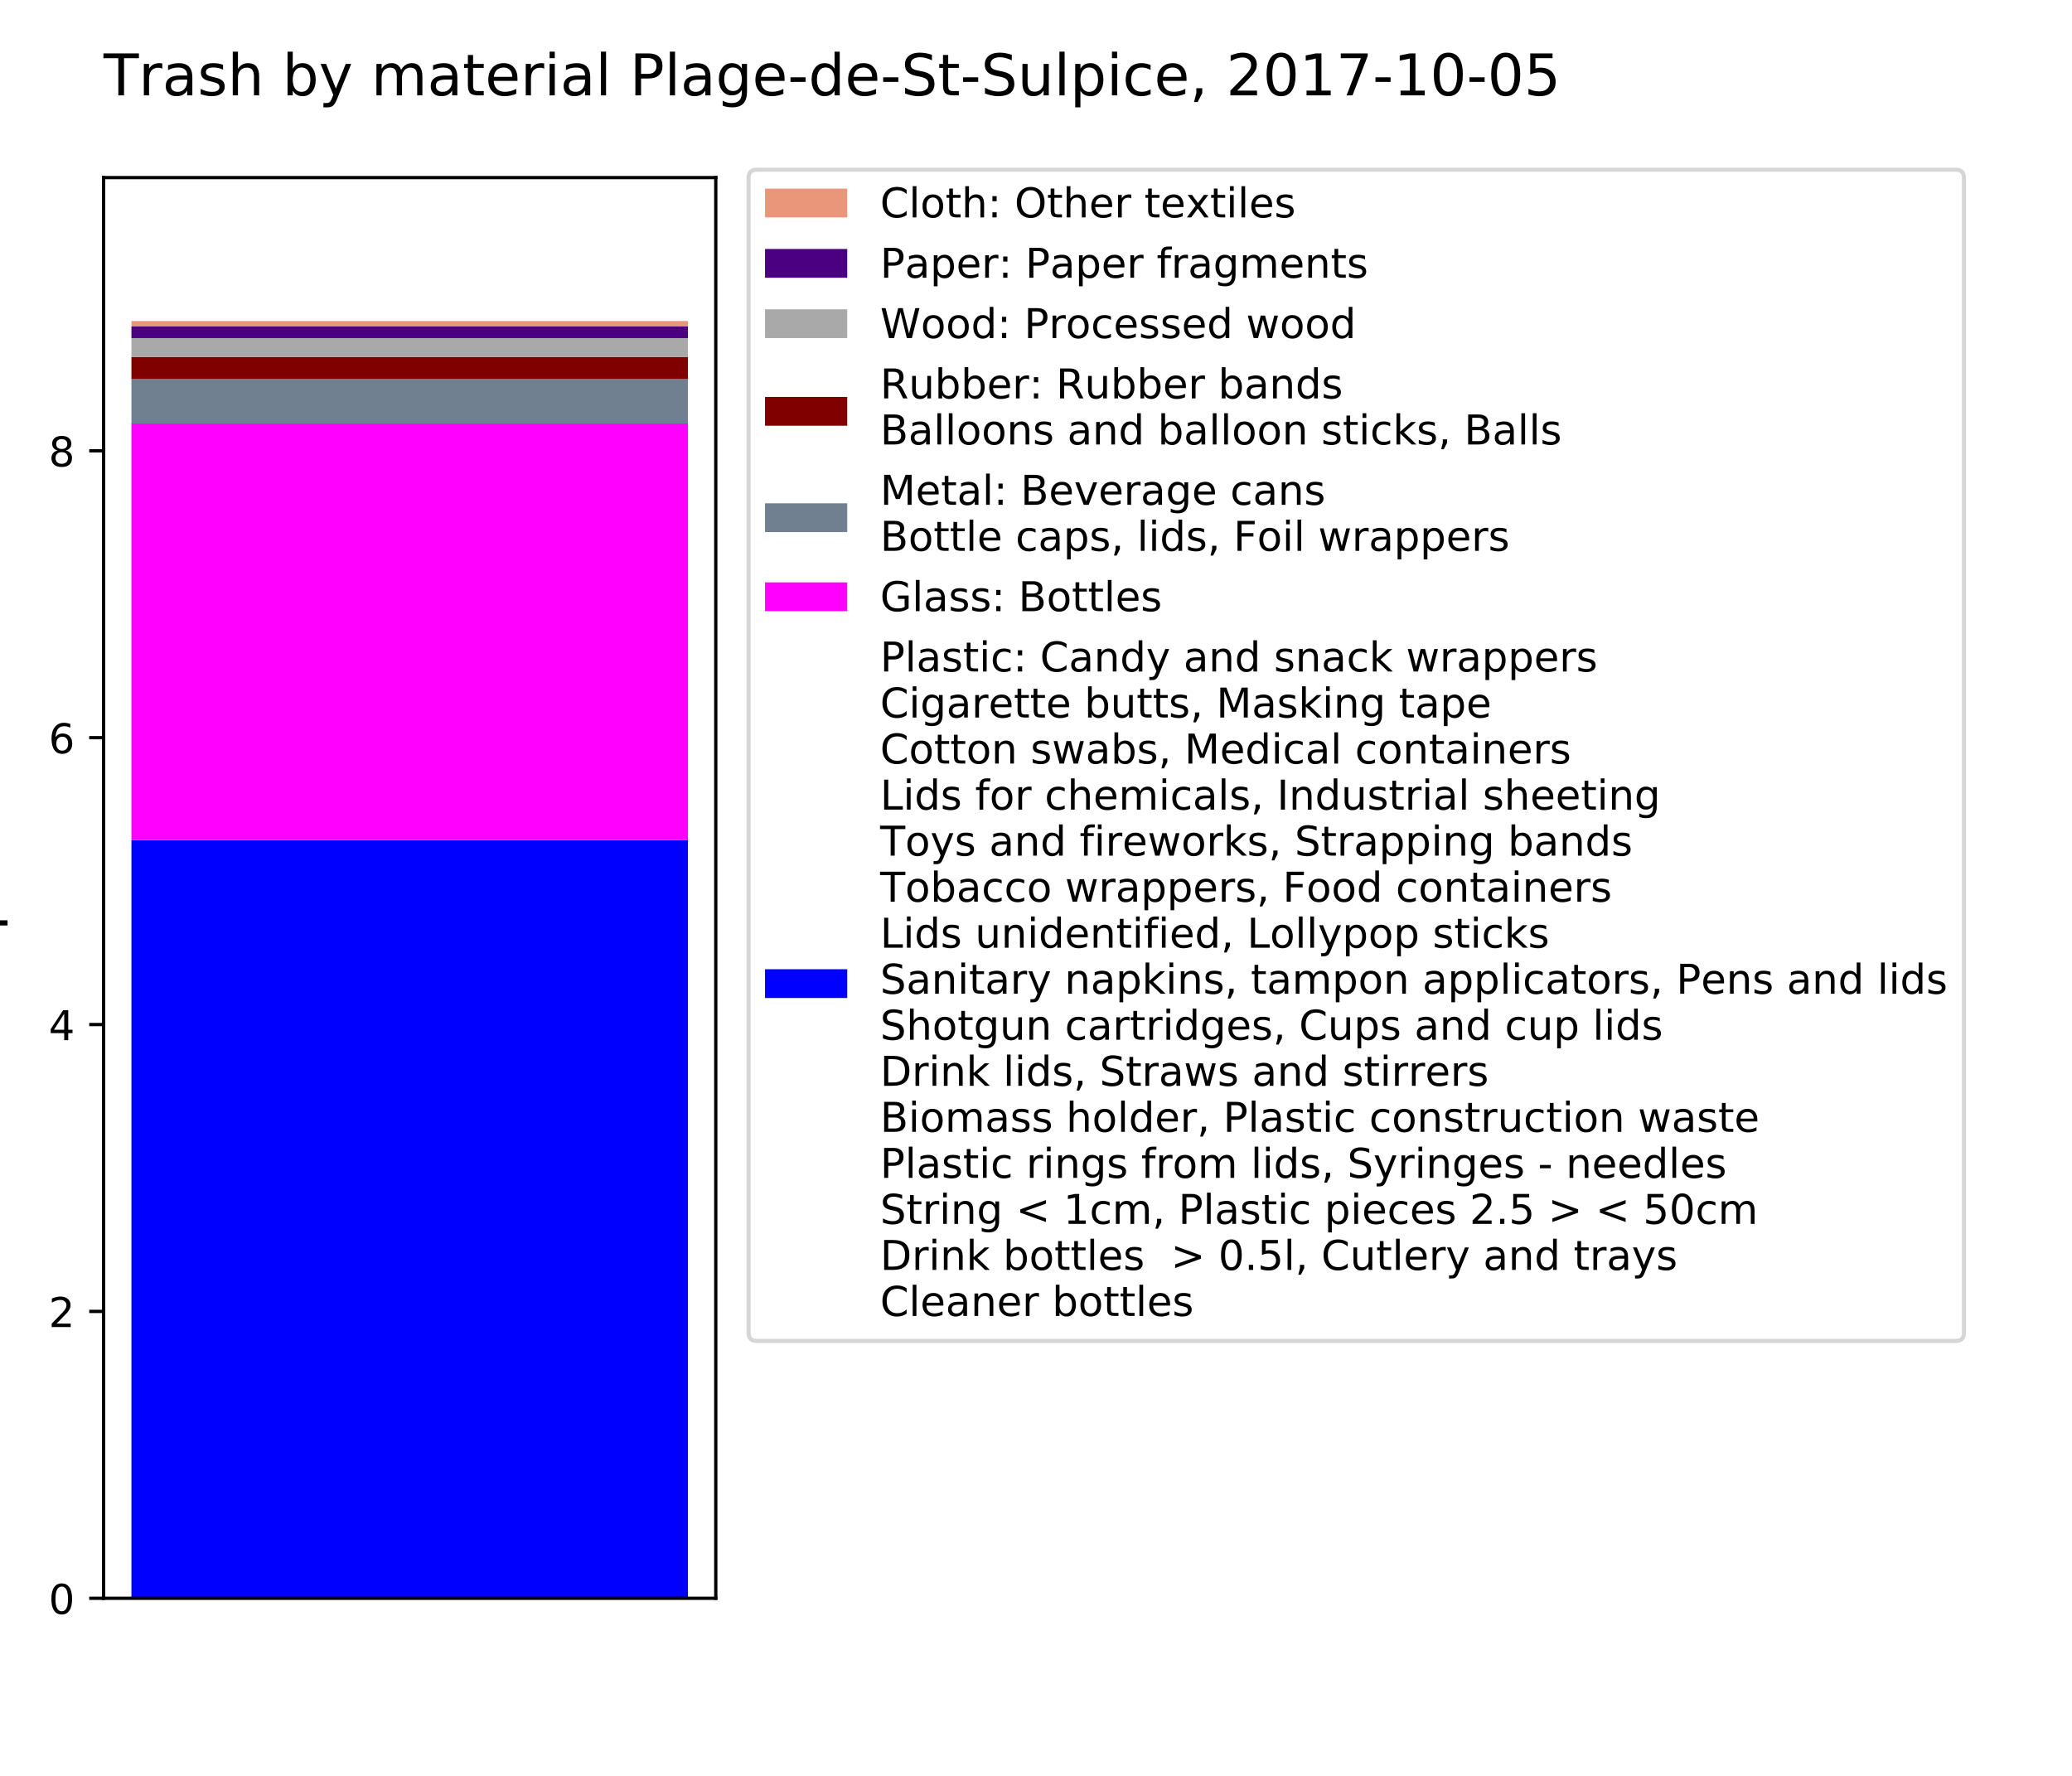 <?xml version="1.0" encoding="utf-8" standalone="no"?>
<!DOCTYPE svg PUBLIC "-//W3C//DTD SVG 1.1//EN"
  "http://www.w3.org/Graphics/SVG/1.1/DTD/svg11.dtd">
<!-- Created with matplotlib (https://matplotlib.org/) -->
<svg height="432pt" version="1.1" viewBox="0 0 504 432" width="504pt" xmlns="http://www.w3.org/2000/svg" xmlns:xlink="http://www.w3.org/1999/xlink">
 <defs>
  <style type="text/css">
*{stroke-linecap:butt;stroke-linejoin:round;}
  </style>
 </defs>
 <g id="figure_1">
  <g id="patch_1">
   <path d="M 0 432 
L 504 432 
L 504 0 
L 0 0 
z
" style="fill:#ffffff;"/>
  </g>
  <g id="axes_1">
   <g id="patch_2">
    <path d="M 25.2 388.8 
L 174.109 388.8 
L 174.109 43.2 
L 25.2 43.2 
z
" style="fill:#ffffff;"/>
   </g>
   <g id="patch_3">
    <path clip-path="url(#p273d35e5cd)" d="M 31.969 388.8 
L 167.34 388.8 
L 167.34 204.369 
L 31.969 204.369 
z
" style="fill:#0000ff;"/>
   </g>
   <g id="patch_4">
    <path clip-path="url(#p273d35e5cd)" d="M 31.969 204.369 
L 167.34 204.369 
L 167.34 103.015 
L 31.969 103.015 
z
" style="fill:#ff00ff;"/>
   </g>
   <g id="patch_5">
    <path clip-path="url(#p273d35e5cd)" d="M 31.969 103.015 
L 167.34 103.015 
L 167.34 92.215 
L 31.969 92.215 
z
" style="fill:#708090;"/>
   </g>
   <g id="patch_6">
    <path clip-path="url(#p273d35e5cd)" d="M 31.969 92.215 
L 167.34 92.215 
L 167.34 86.815 
L 31.969 86.815 
z
" style="fill:#800000;"/>
   </g>
   <g id="patch_7">
    <path clip-path="url(#p273d35e5cd)" d="M 31.969 86.815 
L 167.34 86.815 
L 167.34 82.246 
L 31.969 82.246 
z
" style="fill:#a9a9a9;"/>
   </g>
   <g id="patch_8">
    <path clip-path="url(#p273d35e5cd)" d="M 31.969 82.246 
L 167.34 82.246 
L 167.34 79.338 
L 31.969 79.338 
z
" style="fill:#4b0082;"/>
   </g>
   <g id="patch_9">
    <path clip-path="url(#p273d35e5cd)" d="M 31.969 79.338 
L 167.34 79.338 
L 167.34 78.092 
L 31.969 78.092 
z
" style="fill:#e9967a;"/>
   </g>
   <g id="matplotlib.axis_1"/>
   <g id="matplotlib.axis_2">
    <g id="ytick_1">
     <g id="line2d_1">
      <defs>
       <path d="M 0 0 
L -3.5 0 
" id="me46e2dcddc" style="stroke:#000000;stroke-width:0.8;"/>
      </defs>
      <g>
       <use style="stroke:#000000;stroke-width:0.8;" x="25.2" xlink:href="#me46e2dcddc" y="388.8"/>
      </g>
     </g>
     <g id="text_1">
      <!-- 0 -->
      <defs>
       <path d="M 31.781 66.406 
Q 24.172 66.406 20.328 58.906 
Q 16.5 51.422 16.5 36.375 
Q 16.5 21.391 20.328 13.891 
Q 24.172 6.391 31.781 6.391 
Q 39.453 6.391 43.281 13.891 
Q 47.125 21.391 47.125 36.375 
Q 47.125 51.422 43.281 58.906 
Q 39.453 66.406 31.781 66.406 
z
M 31.781 74.219 
Q 44.047 74.219 50.516 64.516 
Q 56.984 54.828 56.984 36.375 
Q 56.984 17.969 50.516 8.266 
Q 44.047 -1.422 31.781 -1.422 
Q 19.531 -1.422 13.062 8.266 
Q 6.594 17.969 6.594 36.375 
Q 6.594 54.828 13.062 64.516 
Q 19.531 74.219 31.781 74.219 
z
" id="DejaVuSans-48"/>
      </defs>
      <g transform="translate(11.838 392.599)scale(0.1 -0.1)">
       <use xlink:href="#DejaVuSans-48"/>
      </g>
     </g>
    </g>
    <g id="ytick_2">
     <g id="line2d_2">
      <g>
       <use style="stroke:#000000;stroke-width:0.8;" x="25.2" xlink:href="#me46e2dcddc" y="319.015"/>
      </g>
     </g>
     <g id="text_2">
      <!-- 2 -->
      <defs>
       <path d="M 19.188 8.297 
L 53.609 8.297 
L 53.609 0 
L 7.328 0 
L 7.328 8.297 
Q 12.938 14.109 22.625 23.891 
Q 32.328 33.688 34.812 36.531 
Q 39.547 41.844 41.422 45.531 
Q 43.312 49.219 43.312 52.781 
Q 43.312 58.594 39.234 62.25 
Q 35.156 65.922 28.609 65.922 
Q 23.969 65.922 18.812 64.312 
Q 13.672 62.703 7.812 59.422 
L 7.812 69.391 
Q 13.766 71.781 18.938 73 
Q 24.125 74.219 28.422 74.219 
Q 39.75 74.219 46.484 68.547 
Q 53.219 62.891 53.219 53.422 
Q 53.219 48.922 51.531 44.891 
Q 49.859 40.875 45.406 35.406 
Q 44.188 33.984 37.641 27.219 
Q 31.109 20.453 19.188 8.297 
z
" id="DejaVuSans-50"/>
      </defs>
      <g transform="translate(11.838 322.815)scale(0.1 -0.1)">
       <use xlink:href="#DejaVuSans-50"/>
      </g>
     </g>
    </g>
    <g id="ytick_3">
     <g id="line2d_3">
      <g>
       <use style="stroke:#000000;stroke-width:0.8;" x="25.2" xlink:href="#me46e2dcddc" y="249.231"/>
      </g>
     </g>
     <g id="text_3">
      <!-- 4 -->
      <defs>
       <path d="M 37.797 64.312 
L 12.891 25.391 
L 37.797 25.391 
z
M 35.203 72.906 
L 47.609 72.906 
L 47.609 25.391 
L 58.016 25.391 
L 58.016 17.188 
L 47.609 17.188 
L 47.609 0 
L 37.797 0 
L 37.797 17.188 
L 4.891 17.188 
L 4.891 26.703 
z
" id="DejaVuSans-52"/>
      </defs>
      <g transform="translate(11.838 253.03)scale(0.1 -0.1)">
       <use xlink:href="#DejaVuSans-52"/>
      </g>
     </g>
    </g>
    <g id="ytick_4">
     <g id="line2d_4">
      <g>
       <use style="stroke:#000000;stroke-width:0.8;" x="25.2" xlink:href="#me46e2dcddc" y="179.446"/>
      </g>
     </g>
     <g id="text_4">
      <!-- 6 -->
      <defs>
       <path d="M 33.016 40.375 
Q 26.375 40.375 22.484 35.828 
Q 18.609 31.297 18.609 23.391 
Q 18.609 15.531 22.484 10.953 
Q 26.375 6.391 33.016 6.391 
Q 39.656 6.391 43.531 10.953 
Q 47.406 15.531 47.406 23.391 
Q 47.406 31.297 43.531 35.828 
Q 39.656 40.375 33.016 40.375 
z
M 52.594 71.297 
L 52.594 62.312 
Q 48.875 64.062 45.094 64.984 
Q 41.312 65.922 37.594 65.922 
Q 27.828 65.922 22.672 59.328 
Q 17.531 52.734 16.797 39.406 
Q 19.672 43.656 24.016 45.922 
Q 28.375 48.188 33.594 48.188 
Q 44.578 48.188 50.953 41.516 
Q 57.328 34.859 57.328 23.391 
Q 57.328 12.156 50.688 5.359 
Q 44.047 -1.422 33.016 -1.422 
Q 20.359 -1.422 13.672 8.266 
Q 6.984 17.969 6.984 36.375 
Q 6.984 53.656 15.188 63.938 
Q 23.391 74.219 37.203 74.219 
Q 40.922 74.219 44.703 73.484 
Q 48.484 72.75 52.594 71.297 
z
" id="DejaVuSans-54"/>
      </defs>
      <g transform="translate(11.838 183.245)scale(0.1 -0.1)">
       <use xlink:href="#DejaVuSans-54"/>
      </g>
     </g>
    </g>
    <g id="ytick_5">
     <g id="line2d_5">
      <g>
       <use style="stroke:#000000;stroke-width:0.8;" x="25.2" xlink:href="#me46e2dcddc" y="109.662"/>
      </g>
     </g>
     <g id="text_5">
      <!-- 8 -->
      <defs>
       <path d="M 31.781 34.625 
Q 24.75 34.625 20.719 30.859 
Q 16.703 27.094 16.703 20.516 
Q 16.703 13.922 20.719 10.156 
Q 24.75 6.391 31.781 6.391 
Q 38.812 6.391 42.859 10.172 
Q 46.922 13.969 46.922 20.516 
Q 46.922 27.094 42.891 30.859 
Q 38.875 34.625 31.781 34.625 
z
M 21.922 38.812 
Q 15.578 40.375 12.031 44.719 
Q 8.5 49.078 8.5 55.328 
Q 8.5 64.062 14.719 69.141 
Q 20.953 74.219 31.781 74.219 
Q 42.672 74.219 48.875 69.141 
Q 55.078 64.062 55.078 55.328 
Q 55.078 49.078 51.531 44.719 
Q 48 40.375 41.703 38.812 
Q 48.828 37.156 52.797 32.312 
Q 56.781 27.484 56.781 20.516 
Q 56.781 9.906 50.312 4.234 
Q 43.844 -1.422 31.781 -1.422 
Q 19.734 -1.422 13.25 4.234 
Q 6.781 9.906 6.781 20.516 
Q 6.781 27.484 10.781 32.312 
Q 14.797 37.156 21.922 38.812 
z
M 18.312 54.391 
Q 18.312 48.734 21.844 45.562 
Q 25.391 42.391 31.781 42.391 
Q 38.141 42.391 41.719 45.562 
Q 45.312 48.734 45.312 54.391 
Q 45.312 60.062 41.719 63.234 
Q 38.141 66.406 31.781 66.406 
Q 25.391 66.406 21.844 63.234 
Q 18.312 60.062 18.312 54.391 
z
" id="DejaVuSans-56"/>
      </defs>
      <g transform="translate(11.838 113.461)scale(0.1 -0.1)">
       <use xlink:href="#DejaVuSans-56"/>
      </g>
     </g>
    </g>
    <g id="text_6">
     <!-- Pieces per meter -->
     <defs>
      <path d="M 19.672 64.797 
L 19.672 37.406 
L 32.078 37.406 
Q 38.969 37.406 42.719 40.969 
Q 46.484 44.531 46.484 51.125 
Q 46.484 57.672 42.719 61.234 
Q 38.969 64.797 32.078 64.797 
z
M 9.812 72.906 
L 32.078 72.906 
Q 44.344 72.906 50.609 67.359 
Q 56.891 61.812 56.891 51.125 
Q 56.891 40.328 50.609 34.812 
Q 44.344 29.297 32.078 29.297 
L 19.672 29.297 
L 19.672 0 
L 9.812 0 
z
" id="DejaVuSans-80"/>
      <path d="M 9.422 54.688 
L 18.406 54.688 
L 18.406 0 
L 9.422 0 
z
M 9.422 75.984 
L 18.406 75.984 
L 18.406 64.594 
L 9.422 64.594 
z
" id="DejaVuSans-105"/>
      <path d="M 56.203 29.594 
L 56.203 25.203 
L 14.891 25.203 
Q 15.484 15.922 20.484 11.062 
Q 25.484 6.203 34.422 6.203 
Q 39.594 6.203 44.453 7.469 
Q 49.312 8.734 54.109 11.281 
L 54.109 2.781 
Q 49.266 0.734 44.188 -0.344 
Q 39.109 -1.422 33.891 -1.422 
Q 20.797 -1.422 13.156 6.188 
Q 5.516 13.812 5.516 26.812 
Q 5.516 40.234 12.766 48.109 
Q 20.016 56 32.328 56 
Q 43.359 56 49.781 48.891 
Q 56.203 41.797 56.203 29.594 
z
M 47.219 32.234 
Q 47.125 39.594 43.094 43.984 
Q 39.062 48.391 32.422 48.391 
Q 24.906 48.391 20.391 44.141 
Q 15.875 39.891 15.188 32.172 
z
" id="DejaVuSans-101"/>
      <path d="M 48.781 52.594 
L 48.781 44.188 
Q 44.969 46.297 41.141 47.344 
Q 37.312 48.391 33.406 48.391 
Q 24.656 48.391 19.812 42.844 
Q 14.984 37.312 14.984 27.297 
Q 14.984 17.281 19.812 11.734 
Q 24.656 6.203 33.406 6.203 
Q 37.312 6.203 41.141 7.25 
Q 44.969 8.297 48.781 10.406 
L 48.781 2.094 
Q 45.016 0.344 40.984 -0.531 
Q 36.969 -1.422 32.422 -1.422 
Q 20.062 -1.422 12.781 6.344 
Q 5.516 14.109 5.516 27.297 
Q 5.516 40.672 12.859 48.328 
Q 20.219 56 33.016 56 
Q 37.156 56 41.109 55.141 
Q 45.062 54.297 48.781 52.594 
z
" id="DejaVuSans-99"/>
      <path d="M 44.281 53.078 
L 44.281 44.578 
Q 40.484 46.531 36.375 47.5 
Q 32.281 48.484 27.875 48.484 
Q 21.188 48.484 17.844 46.438 
Q 14.5 44.391 14.5 40.281 
Q 14.5 37.156 16.891 35.375 
Q 19.281 33.594 26.516 31.984 
L 29.594 31.297 
Q 39.156 29.25 43.188 25.516 
Q 47.219 21.781 47.219 15.094 
Q 47.219 7.469 41.188 3.016 
Q 35.156 -1.422 24.609 -1.422 
Q 20.219 -1.422 15.453 -0.562 
Q 10.688 0.297 5.422 2 
L 5.422 11.281 
Q 10.406 8.688 15.234 7.391 
Q 20.062 6.109 24.812 6.109 
Q 31.156 6.109 34.562 8.281 
Q 37.984 10.453 37.984 14.406 
Q 37.984 18.062 35.516 20.016 
Q 33.062 21.969 24.703 23.781 
L 21.578 24.516 
Q 13.234 26.266 9.516 29.906 
Q 5.812 33.547 5.812 39.891 
Q 5.812 47.609 11.281 51.797 
Q 16.75 56 26.812 56 
Q 31.781 56 36.172 55.266 
Q 40.578 54.547 44.281 53.078 
z
" id="DejaVuSans-115"/>
      <path id="DejaVuSans-32"/>
      <path d="M 18.109 8.203 
L 18.109 -20.797 
L 9.078 -20.797 
L 9.078 54.688 
L 18.109 54.688 
L 18.109 46.391 
Q 20.953 51.266 25.266 53.625 
Q 29.594 56 35.594 56 
Q 45.562 56 51.781 48.094 
Q 58.016 40.188 58.016 27.297 
Q 58.016 14.406 51.781 6.484 
Q 45.562 -1.422 35.594 -1.422 
Q 29.594 -1.422 25.266 0.953 
Q 20.953 3.328 18.109 8.203 
z
M 48.688 27.297 
Q 48.688 37.203 44.609 42.844 
Q 40.531 48.484 33.406 48.484 
Q 26.266 48.484 22.188 42.844 
Q 18.109 37.203 18.109 27.297 
Q 18.109 17.391 22.188 11.75 
Q 26.266 6.109 33.406 6.109 
Q 40.531 6.109 44.609 11.75 
Q 48.688 17.391 48.688 27.297 
z
" id="DejaVuSans-112"/>
      <path d="M 41.109 46.297 
Q 39.594 47.172 37.812 47.578 
Q 36.031 48 33.891 48 
Q 26.266 48 22.188 43.047 
Q 18.109 38.094 18.109 28.812 
L 18.109 0 
L 9.078 0 
L 9.078 54.688 
L 18.109 54.688 
L 18.109 46.188 
Q 20.953 51.172 25.484 53.578 
Q 30.031 56 36.531 56 
Q 37.453 56 38.578 55.875 
Q 39.703 55.766 41.062 55.516 
z
" id="DejaVuSans-114"/>
      <path d="M 52 44.188 
Q 55.375 50.25 60.062 53.125 
Q 64.75 56 71.094 56 
Q 79.641 56 84.281 50.016 
Q 88.922 44.047 88.922 33.016 
L 88.922 0 
L 79.891 0 
L 79.891 32.719 
Q 79.891 40.578 77.094 44.375 
Q 74.312 48.188 68.609 48.188 
Q 61.625 48.188 57.562 43.547 
Q 53.516 38.922 53.516 30.906 
L 53.516 0 
L 44.484 0 
L 44.484 32.719 
Q 44.484 40.625 41.703 44.406 
Q 38.922 48.188 33.109 48.188 
Q 26.219 48.188 22.156 43.531 
Q 18.109 38.875 18.109 30.906 
L 18.109 0 
L 9.078 0 
L 9.078 54.688 
L 18.109 54.688 
L 18.109 46.188 
Q 21.188 51.219 25.484 53.609 
Q 29.781 56 35.688 56 
Q 41.656 56 45.828 52.969 
Q 50 49.953 52 44.188 
z
" id="DejaVuSans-109"/>
      <path d="M 18.312 70.219 
L 18.312 54.688 
L 36.812 54.688 
L 36.812 47.703 
L 18.312 47.703 
L 18.312 18.016 
Q 18.312 11.328 20.141 9.422 
Q 21.969 7.516 27.594 7.516 
L 36.812 7.516 
L 36.812 0 
L 27.594 0 
Q 17.188 0 13.234 3.875 
Q 9.281 7.766 9.281 18.016 
L 9.281 47.703 
L 2.688 47.703 
L 2.688 54.688 
L 9.281 54.688 
L 9.281 70.219 
z
" id="DejaVuSans-116"/>
     </defs>
     <g transform="translate(-1.074 275.406)rotate(-90)scale(0.14 -0.14)">
      <use xlink:href="#DejaVuSans-80"/>
      <use x="60.271" xlink:href="#DejaVuSans-105"/>
      <use x="88.055" xlink:href="#DejaVuSans-101"/>
      <use x="149.578" xlink:href="#DejaVuSans-99"/>
      <use x="204.559" xlink:href="#DejaVuSans-101"/>
      <use x="266.082" xlink:href="#DejaVuSans-115"/>
      <use x="318.182" xlink:href="#DejaVuSans-32"/>
      <use x="349.969" xlink:href="#DejaVuSans-112"/>
      <use x="413.445" xlink:href="#DejaVuSans-101"/>
      <use x="474.969" xlink:href="#DejaVuSans-114"/>
      <use x="516.082" xlink:href="#DejaVuSans-32"/>
      <use x="547.869" xlink:href="#DejaVuSans-109"/>
      <use x="645.281" xlink:href="#DejaVuSans-101"/>
      <use x="706.805" xlink:href="#DejaVuSans-116"/>
      <use x="746.014" xlink:href="#DejaVuSans-101"/>
      <use x="807.537" xlink:href="#DejaVuSans-114"/>
     </g>
    </g>
   </g>
   <g id="patch_10">
    <path d="M 25.2 388.8 
L 25.2 43.2 
" style="fill:none;stroke:#000000;stroke-linecap:square;stroke-linejoin:miter;stroke-width:0.8;"/>
   </g>
   <g id="patch_11">
    <path d="M 174.109 388.8 
L 174.109 43.2 
" style="fill:none;stroke:#000000;stroke-linecap:square;stroke-linejoin:miter;stroke-width:0.8;"/>
   </g>
   <g id="patch_12">
    <path d="M 25.2 388.8 
L 174.109 388.8 
" style="fill:none;stroke:#000000;stroke-linecap:square;stroke-linejoin:miter;stroke-width:0.8;"/>
   </g>
   <g id="patch_13">
    <path d="M 25.2 43.2 
L 174.109 43.2 
" style="fill:none;stroke:#000000;stroke-linecap:square;stroke-linejoin:miter;stroke-width:0.8;"/>
   </g>
   <g id="text_7">
    <!-- Trash by material Plage-de-St-Sulpice, 2017-10-05 -->
    <defs>
     <path d="M -0.297 72.906 
L 61.375 72.906 
L 61.375 64.594 
L 35.5 64.594 
L 35.5 0 
L 25.594 0 
L 25.594 64.594 
L -0.297 64.594 
z
" id="DejaVuSans-84"/>
     <path d="M 34.281 27.484 
Q 23.391 27.484 19.188 25 
Q 14.984 22.516 14.984 16.5 
Q 14.984 11.719 18.141 8.906 
Q 21.297 6.109 26.703 6.109 
Q 34.188 6.109 38.703 11.406 
Q 43.219 16.703 43.219 25.484 
L 43.219 27.484 
z
M 52.203 31.203 
L 52.203 0 
L 43.219 0 
L 43.219 8.297 
Q 40.141 3.328 35.547 0.953 
Q 30.953 -1.422 24.312 -1.422 
Q 15.922 -1.422 10.953 3.297 
Q 6 8.016 6 15.922 
Q 6 25.141 12.172 29.828 
Q 18.359 34.516 30.609 34.516 
L 43.219 34.516 
L 43.219 35.406 
Q 43.219 41.609 39.141 45 
Q 35.062 48.391 27.688 48.391 
Q 23 48.391 18.547 47.266 
Q 14.109 46.141 10.016 43.891 
L 10.016 52.203 
Q 14.938 54.109 19.578 55.047 
Q 24.219 56 28.609 56 
Q 40.484 56 46.344 49.844 
Q 52.203 43.703 52.203 31.203 
z
" id="DejaVuSans-97"/>
     <path d="M 54.891 33.016 
L 54.891 0 
L 45.906 0 
L 45.906 32.719 
Q 45.906 40.484 42.875 44.328 
Q 39.844 48.188 33.797 48.188 
Q 26.516 48.188 22.312 43.547 
Q 18.109 38.922 18.109 30.906 
L 18.109 0 
L 9.078 0 
L 9.078 75.984 
L 18.109 75.984 
L 18.109 46.188 
Q 21.344 51.125 25.703 53.562 
Q 30.078 56 35.797 56 
Q 45.219 56 50.047 50.172 
Q 54.891 44.344 54.891 33.016 
z
" id="DejaVuSans-104"/>
     <path d="M 48.688 27.297 
Q 48.688 37.203 44.609 42.844 
Q 40.531 48.484 33.406 48.484 
Q 26.266 48.484 22.188 42.844 
Q 18.109 37.203 18.109 27.297 
Q 18.109 17.391 22.188 11.75 
Q 26.266 6.109 33.406 6.109 
Q 40.531 6.109 44.609 11.75 
Q 48.688 17.391 48.688 27.297 
z
M 18.109 46.391 
Q 20.953 51.266 25.266 53.625 
Q 29.594 56 35.594 56 
Q 45.562 56 51.781 48.094 
Q 58.016 40.188 58.016 27.297 
Q 58.016 14.406 51.781 6.484 
Q 45.562 -1.422 35.594 -1.422 
Q 29.594 -1.422 25.266 0.953 
Q 20.953 3.328 18.109 8.203 
L 18.109 0 
L 9.078 0 
L 9.078 75.984 
L 18.109 75.984 
z
" id="DejaVuSans-98"/>
     <path d="M 32.172 -5.078 
Q 28.375 -14.844 24.75 -17.812 
Q 21.141 -20.797 15.094 -20.797 
L 7.906 -20.797 
L 7.906 -13.281 
L 13.188 -13.281 
Q 16.891 -13.281 18.938 -11.516 
Q 21 -9.766 23.484 -3.219 
L 25.094 0.875 
L 2.984 54.688 
L 12.5 54.688 
L 29.594 11.922 
L 46.688 54.688 
L 56.203 54.688 
z
" id="DejaVuSans-121"/>
     <path d="M 9.422 75.984 
L 18.406 75.984 
L 18.406 0 
L 9.422 0 
z
" id="DejaVuSans-108"/>
     <path d="M 45.406 27.984 
Q 45.406 37.75 41.375 43.109 
Q 37.359 48.484 30.078 48.484 
Q 22.859 48.484 18.828 43.109 
Q 14.797 37.75 14.797 27.984 
Q 14.797 18.266 18.828 12.891 
Q 22.859 7.516 30.078 7.516 
Q 37.359 7.516 41.375 12.891 
Q 45.406 18.266 45.406 27.984 
z
M 54.391 6.781 
Q 54.391 -7.172 48.188 -13.984 
Q 42 -20.797 29.203 -20.797 
Q 24.469 -20.797 20.266 -20.094 
Q 16.062 -19.391 12.109 -17.922 
L 12.109 -9.188 
Q 16.062 -11.328 19.922 -12.344 
Q 23.781 -13.375 27.781 -13.375 
Q 36.625 -13.375 41.016 -8.766 
Q 45.406 -4.156 45.406 5.172 
L 45.406 9.625 
Q 42.625 4.781 38.281 2.391 
Q 33.938 0 27.875 0 
Q 17.828 0 11.672 7.656 
Q 5.516 15.328 5.516 27.984 
Q 5.516 40.672 11.672 48.328 
Q 17.828 56 27.875 56 
Q 33.938 56 38.281 53.609 
Q 42.625 51.219 45.406 46.391 
L 45.406 54.688 
L 54.391 54.688 
z
" id="DejaVuSans-103"/>
     <path d="M 4.891 31.391 
L 31.203 31.391 
L 31.203 23.391 
L 4.891 23.391 
z
" id="DejaVuSans-45"/>
     <path d="M 45.406 46.391 
L 45.406 75.984 
L 54.391 75.984 
L 54.391 0 
L 45.406 0 
L 45.406 8.203 
Q 42.578 3.328 38.25 0.953 
Q 33.938 -1.422 27.875 -1.422 
Q 17.969 -1.422 11.734 6.484 
Q 5.516 14.406 5.516 27.297 
Q 5.516 40.188 11.734 48.094 
Q 17.969 56 27.875 56 
Q 33.938 56 38.25 53.625 
Q 42.578 51.266 45.406 46.391 
z
M 14.797 27.297 
Q 14.797 17.391 18.875 11.75 
Q 22.953 6.109 30.078 6.109 
Q 37.203 6.109 41.297 11.75 
Q 45.406 17.391 45.406 27.297 
Q 45.406 37.203 41.297 42.844 
Q 37.203 48.484 30.078 48.484 
Q 22.953 48.484 18.875 42.844 
Q 14.797 37.203 14.797 27.297 
z
" id="DejaVuSans-100"/>
     <path d="M 53.516 70.516 
L 53.516 60.891 
Q 47.906 63.578 42.922 64.891 
Q 37.938 66.219 33.297 66.219 
Q 25.25 66.219 20.875 63.094 
Q 16.5 59.969 16.5 54.203 
Q 16.5 49.359 19.406 46.891 
Q 22.312 44.438 30.422 42.922 
L 36.375 41.703 
Q 47.406 39.594 52.656 34.297 
Q 57.906 29 57.906 20.125 
Q 57.906 9.516 50.797 4.047 
Q 43.703 -1.422 29.984 -1.422 
Q 24.812 -1.422 18.969 -0.25 
Q 13.141 0.922 6.891 3.219 
L 6.891 13.375 
Q 12.891 10.016 18.656 8.297 
Q 24.422 6.594 29.984 6.594 
Q 38.422 6.594 43.016 9.906 
Q 47.609 13.234 47.609 19.391 
Q 47.609 24.75 44.312 27.781 
Q 41.016 30.812 33.5 32.328 
L 27.484 33.5 
Q 16.453 35.688 11.516 40.375 
Q 6.594 45.062 6.594 53.422 
Q 6.594 63.094 13.406 68.656 
Q 20.219 74.219 32.172 74.219 
Q 37.312 74.219 42.625 73.281 
Q 47.953 72.359 53.516 70.516 
z
" id="DejaVuSans-83"/>
     <path d="M 8.5 21.578 
L 8.5 54.688 
L 17.484 54.688 
L 17.484 21.922 
Q 17.484 14.156 20.5 10.266 
Q 23.531 6.391 29.594 6.391 
Q 36.859 6.391 41.078 11.031 
Q 45.312 15.672 45.312 23.688 
L 45.312 54.688 
L 54.297 54.688 
L 54.297 0 
L 45.312 0 
L 45.312 8.406 
Q 42.047 3.422 37.719 1 
Q 33.406 -1.422 27.688 -1.422 
Q 18.266 -1.422 13.375 4.438 
Q 8.5 10.297 8.5 21.578 
z
M 31.109 56 
z
" id="DejaVuSans-117"/>
     <path d="M 11.719 12.406 
L 22.016 12.406 
L 22.016 4 
L 14.016 -11.625 
L 7.719 -11.625 
L 11.719 4 
z
" id="DejaVuSans-44"/>
     <path d="M 12.406 8.297 
L 28.516 8.297 
L 28.516 63.922 
L 10.984 60.406 
L 10.984 69.391 
L 28.422 72.906 
L 38.281 72.906 
L 38.281 8.297 
L 54.391 8.297 
L 54.391 0 
L 12.406 0 
z
" id="DejaVuSans-49"/>
     <path d="M 8.203 72.906 
L 55.078 72.906 
L 55.078 68.703 
L 28.609 0 
L 18.312 0 
L 43.219 64.594 
L 8.203 64.594 
z
" id="DejaVuSans-55"/>
     <path d="M 10.797 72.906 
L 49.516 72.906 
L 49.516 64.594 
L 19.828 64.594 
L 19.828 46.734 
Q 21.969 47.469 24.109 47.828 
Q 26.266 48.188 28.422 48.188 
Q 40.625 48.188 47.75 41.5 
Q 54.891 34.812 54.891 23.391 
Q 54.891 11.625 47.562 5.094 
Q 40.234 -1.422 26.906 -1.422 
Q 22.312 -1.422 17.547 -0.641 
Q 12.797 0.141 7.719 1.703 
L 7.719 11.625 
Q 12.109 9.234 16.797 8.062 
Q 21.484 6.891 26.703 6.891 
Q 35.156 6.891 40.078 11.328 
Q 45.016 15.766 45.016 23.391 
Q 45.016 31 40.078 35.438 
Q 35.156 39.891 26.703 39.891 
Q 22.75 39.891 18.812 39.016 
Q 14.891 38.141 10.797 36.281 
z
" id="DejaVuSans-53"/>
    </defs>
    <g transform="translate(25.2 23.2)scale(0.14 -0.14)">
     <use xlink:href="#DejaVuSans-84"/>
     <use x="60.865" xlink:href="#DejaVuSans-114"/>
     <use x="101.979" xlink:href="#DejaVuSans-97"/>
     <use x="163.258" xlink:href="#DejaVuSans-115"/>
     <use x="215.357" xlink:href="#DejaVuSans-104"/>
     <use x="278.736" xlink:href="#DejaVuSans-32"/>
     <use x="310.523" xlink:href="#DejaVuSans-98"/>
     <use x="374" xlink:href="#DejaVuSans-121"/>
     <use x="433.18" xlink:href="#DejaVuSans-32"/>
     <use x="464.967" xlink:href="#DejaVuSans-109"/>
     <use x="562.379" xlink:href="#DejaVuSans-97"/>
     <use x="623.658" xlink:href="#DejaVuSans-116"/>
     <use x="662.867" xlink:href="#DejaVuSans-101"/>
     <use x="724.391" xlink:href="#DejaVuSans-114"/>
     <use x="765.504" xlink:href="#DejaVuSans-105"/>
     <use x="793.287" xlink:href="#DejaVuSans-97"/>
     <use x="854.566" xlink:href="#DejaVuSans-108"/>
     <use x="882.35" xlink:href="#DejaVuSans-32"/>
     <use x="914.137" xlink:href="#DejaVuSans-80"/>
     <use x="974.439" xlink:href="#DejaVuSans-108"/>
     <use x="1002.223" xlink:href="#DejaVuSans-97"/>
     <use x="1063.502" xlink:href="#DejaVuSans-103"/>
     <use x="1126.979" xlink:href="#DejaVuSans-101"/>
     <use x="1188.502" xlink:href="#DejaVuSans-45"/>
     <use x="1224.586" xlink:href="#DejaVuSans-100"/>
     <use x="1288.062" xlink:href="#DejaVuSans-101"/>
     <use x="1349.586" xlink:href="#DejaVuSans-45"/>
     <use x="1385.67" xlink:href="#DejaVuSans-83"/>
     <use x="1449.146" xlink:href="#DejaVuSans-116"/>
     <use x="1488.355" xlink:href="#DejaVuSans-45"/>
     <use x="1524.439" xlink:href="#DejaVuSans-83"/>
     <use x="1587.916" xlink:href="#DejaVuSans-117"/>
     <use x="1651.295" xlink:href="#DejaVuSans-108"/>
     <use x="1679.078" xlink:href="#DejaVuSans-112"/>
     <use x="1742.555" xlink:href="#DejaVuSans-105"/>
     <use x="1770.338" xlink:href="#DejaVuSans-99"/>
     <use x="1825.318" xlink:href="#DejaVuSans-101"/>
     <use x="1886.842" xlink:href="#DejaVuSans-44"/>
     <use x="1918.629" xlink:href="#DejaVuSans-32"/>
     <use x="1950.416" xlink:href="#DejaVuSans-50"/>
     <use x="2014.039" xlink:href="#DejaVuSans-48"/>
     <use x="2077.662" xlink:href="#DejaVuSans-49"/>
     <use x="2141.285" xlink:href="#DejaVuSans-55"/>
     <use x="2204.908" xlink:href="#DejaVuSans-45"/>
     <use x="2240.992" xlink:href="#DejaVuSans-49"/>
     <use x="2304.615" xlink:href="#DejaVuSans-48"/>
     <use x="2368.238" xlink:href="#DejaVuSans-45"/>
     <use x="2404.322" xlink:href="#DejaVuSans-48"/>
     <use x="2467.945" xlink:href="#DejaVuSans-53"/>
    </g>
   </g>
   <g id="legend_1">
    <g id="patch_14">
     <path d="M 184.087 326.2 
L 475.726 326.2 
Q 477.726 326.2 477.726 324.2 
L 477.726 43.288 
Q 477.726 41.288 475.726 41.288 
L 184.087 41.288 
Q 182.087 41.288 182.087 43.288 
L 182.087 324.2 
Q 182.087 326.2 184.087 326.2 
z
" style="fill:#ffffff;opacity:0.8;stroke:#cccccc;stroke-linejoin:miter;"/>
    </g>
    <g id="patch_15">
     <path d="M 186.087 52.886 
L 206.087 52.886 
L 206.087 45.886 
L 186.087 45.886 
z
" style="fill:#e9967a;"/>
    </g>
    <g id="text_8">
     <!-- Cloth: Other textiles -->
     <defs>
      <path d="M 64.406 67.281 
L 64.406 56.891 
Q 59.422 61.531 53.781 63.812 
Q 48.141 66.109 41.797 66.109 
Q 29.297 66.109 22.656 58.469 
Q 16.016 50.828 16.016 36.375 
Q 16.016 21.969 22.656 14.328 
Q 29.297 6.688 41.797 6.688 
Q 48.141 6.688 53.781 8.984 
Q 59.422 11.281 64.406 15.922 
L 64.406 5.609 
Q 59.234 2.094 53.438 0.328 
Q 47.656 -1.422 41.219 -1.422 
Q 24.656 -1.422 15.125 8.703 
Q 5.609 18.844 5.609 36.375 
Q 5.609 53.953 15.125 64.078 
Q 24.656 74.219 41.219 74.219 
Q 47.75 74.219 53.531 72.484 
Q 59.328 70.75 64.406 67.281 
z
" id="DejaVuSans-67"/>
      <path d="M 30.609 48.391 
Q 23.391 48.391 19.188 42.75 
Q 14.984 37.109 14.984 27.297 
Q 14.984 17.484 19.156 11.844 
Q 23.344 6.203 30.609 6.203 
Q 37.797 6.203 41.984 11.859 
Q 46.188 17.531 46.188 27.297 
Q 46.188 37.016 41.984 42.703 
Q 37.797 48.391 30.609 48.391 
z
M 30.609 56 
Q 42.328 56 49.016 48.375 
Q 55.719 40.766 55.719 27.297 
Q 55.719 13.875 49.016 6.219 
Q 42.328 -1.422 30.609 -1.422 
Q 18.844 -1.422 12.172 6.219 
Q 5.516 13.875 5.516 27.297 
Q 5.516 40.766 12.172 48.375 
Q 18.844 56 30.609 56 
z
" id="DejaVuSans-111"/>
      <path d="M 11.719 12.406 
L 22.016 12.406 
L 22.016 0 
L 11.719 0 
z
M 11.719 51.703 
L 22.016 51.703 
L 22.016 39.312 
L 11.719 39.312 
z
" id="DejaVuSans-58"/>
      <path d="M 39.406 66.219 
Q 28.656 66.219 22.328 58.203 
Q 16.016 50.203 16.016 36.375 
Q 16.016 22.609 22.328 14.594 
Q 28.656 6.594 39.406 6.594 
Q 50.141 6.594 56.422 14.594 
Q 62.703 22.609 62.703 36.375 
Q 62.703 50.203 56.422 58.203 
Q 50.141 66.219 39.406 66.219 
z
M 39.406 74.219 
Q 54.734 74.219 63.906 63.938 
Q 73.094 53.656 73.094 36.375 
Q 73.094 19.141 63.906 8.859 
Q 54.734 -1.422 39.406 -1.422 
Q 24.031 -1.422 14.812 8.828 
Q 5.609 19.094 5.609 36.375 
Q 5.609 53.656 14.812 63.938 
Q 24.031 74.219 39.406 74.219 
z
" id="DejaVuSans-79"/>
      <path d="M 54.891 54.688 
L 35.109 28.078 
L 55.906 0 
L 45.312 0 
L 29.391 21.484 
L 13.484 0 
L 2.875 0 
L 24.125 28.609 
L 4.688 54.688 
L 15.281 54.688 
L 29.781 35.203 
L 44.281 54.688 
z
" id="DejaVuSans-120"/>
     </defs>
     <g transform="translate(214.087 52.886)scale(0.1 -0.1)">
      <use xlink:href="#DejaVuSans-67"/>
      <use x="69.824" xlink:href="#DejaVuSans-108"/>
      <use x="97.607" xlink:href="#DejaVuSans-111"/>
      <use x="158.789" xlink:href="#DejaVuSans-116"/>
      <use x="197.998" xlink:href="#DejaVuSans-104"/>
      <use x="261.377" xlink:href="#DejaVuSans-58"/>
      <use x="295.068" xlink:href="#DejaVuSans-32"/>
      <use x="326.855" xlink:href="#DejaVuSans-79"/>
      <use x="405.566" xlink:href="#DejaVuSans-116"/>
      <use x="444.775" xlink:href="#DejaVuSans-104"/>
      <use x="508.154" xlink:href="#DejaVuSans-101"/>
      <use x="569.678" xlink:href="#DejaVuSans-114"/>
      <use x="610.791" xlink:href="#DejaVuSans-32"/>
      <use x="642.578" xlink:href="#DejaVuSans-116"/>
      <use x="681.787" xlink:href="#DejaVuSans-101"/>
      <use x="743.295" xlink:href="#DejaVuSans-120"/>
      <use x="802.475" xlink:href="#DejaVuSans-116"/>
      <use x="841.684" xlink:href="#DejaVuSans-105"/>
      <use x="869.467" xlink:href="#DejaVuSans-108"/>
      <use x="897.25" xlink:href="#DejaVuSans-101"/>
      <use x="958.773" xlink:href="#DejaVuSans-115"/>
     </g>
    </g>
    <g id="patch_16">
     <path d="M 186.087 67.565 
L 206.087 67.565 
L 206.087 60.565 
L 186.087 60.565 
z
" style="fill:#4b0082;"/>
    </g>
    <g id="text_9">
     <!-- Paper: Paper fragments -->
     <defs>
      <path d="M 37.109 75.984 
L 37.109 68.5 
L 28.516 68.5 
Q 23.688 68.5 21.797 66.547 
Q 19.922 64.594 19.922 59.516 
L 19.922 54.688 
L 34.719 54.688 
L 34.719 47.703 
L 19.922 47.703 
L 19.922 0 
L 10.891 0 
L 10.891 47.703 
L 2.297 47.703 
L 2.297 54.688 
L 10.891 54.688 
L 10.891 58.5 
Q 10.891 67.625 15.141 71.797 
Q 19.391 75.984 28.609 75.984 
z
" id="DejaVuSans-102"/>
      <path d="M 54.891 33.016 
L 54.891 0 
L 45.906 0 
L 45.906 32.719 
Q 45.906 40.484 42.875 44.328 
Q 39.844 48.188 33.797 48.188 
Q 26.516 48.188 22.312 43.547 
Q 18.109 38.922 18.109 30.906 
L 18.109 0 
L 9.078 0 
L 9.078 54.688 
L 18.109 54.688 
L 18.109 46.188 
Q 21.344 51.125 25.703 53.562 
Q 30.078 56 35.797 56 
Q 45.219 56 50.047 50.172 
Q 54.891 44.344 54.891 33.016 
z
" id="DejaVuSans-110"/>
     </defs>
     <g transform="translate(214.087 67.565)scale(0.1 -0.1)">
      <use xlink:href="#DejaVuSans-80"/>
      <use x="60.24" xlink:href="#DejaVuSans-97"/>
      <use x="121.52" xlink:href="#DejaVuSans-112"/>
      <use x="184.996" xlink:href="#DejaVuSans-101"/>
      <use x="246.52" xlink:href="#DejaVuSans-114"/>
      <use x="287.617" xlink:href="#DejaVuSans-58"/>
      <use x="321.309" xlink:href="#DejaVuSans-32"/>
      <use x="353.096" xlink:href="#DejaVuSans-80"/>
      <use x="413.336" xlink:href="#DejaVuSans-97"/>
      <use x="474.615" xlink:href="#DejaVuSans-112"/>
      <use x="538.092" xlink:href="#DejaVuSans-101"/>
      <use x="599.615" xlink:href="#DejaVuSans-114"/>
      <use x="640.729" xlink:href="#DejaVuSans-32"/>
      <use x="672.516" xlink:href="#DejaVuSans-102"/>
      <use x="707.721" xlink:href="#DejaVuSans-114"/>
      <use x="748.834" xlink:href="#DejaVuSans-97"/>
      <use x="810.113" xlink:href="#DejaVuSans-103"/>
      <use x="873.59" xlink:href="#DejaVuSans-109"/>
      <use x="971.002" xlink:href="#DejaVuSans-101"/>
      <use x="1032.525" xlink:href="#DejaVuSans-110"/>
      <use x="1095.904" xlink:href="#DejaVuSans-116"/>
      <use x="1135.113" xlink:href="#DejaVuSans-115"/>
     </g>
    </g>
    <g id="patch_17">
     <path d="M 186.087 82.243 
L 206.087 82.243 
L 206.087 75.243 
L 186.087 75.243 
z
" style="fill:#a9a9a9;"/>
    </g>
    <g id="text_10">
     <!-- Wood: Processed wood -->
     <defs>
      <path d="M 3.328 72.906 
L 13.281 72.906 
L 28.609 11.281 
L 43.891 72.906 
L 54.984 72.906 
L 70.312 11.281 
L 85.594 72.906 
L 95.609 72.906 
L 77.297 0 
L 64.891 0 
L 49.516 63.281 
L 33.984 0 
L 21.578 0 
z
" id="DejaVuSans-87"/>
      <path d="M 4.203 54.688 
L 13.188 54.688 
L 24.422 12.016 
L 35.594 54.688 
L 46.188 54.688 
L 57.422 12.016 
L 68.609 54.688 
L 77.594 54.688 
L 63.281 0 
L 52.688 0 
L 40.922 44.828 
L 29.109 0 
L 18.5 0 
z
" id="DejaVuSans-119"/>
     </defs>
     <g transform="translate(214.087 82.243)scale(0.1 -0.1)">
      <use xlink:href="#DejaVuSans-87"/>
      <use x="98.799" xlink:href="#DejaVuSans-111"/>
      <use x="159.98" xlink:href="#DejaVuSans-111"/>
      <use x="221.162" xlink:href="#DejaVuSans-100"/>
      <use x="284.639" xlink:href="#DejaVuSans-58"/>
      <use x="318.33" xlink:href="#DejaVuSans-32"/>
      <use x="350.117" xlink:href="#DejaVuSans-80"/>
      <use x="410.404" xlink:href="#DejaVuSans-114"/>
      <use x="451.486" xlink:href="#DejaVuSans-111"/>
      <use x="512.668" xlink:href="#DejaVuSans-99"/>
      <use x="567.648" xlink:href="#DejaVuSans-101"/>
      <use x="629.172" xlink:href="#DejaVuSans-115"/>
      <use x="681.271" xlink:href="#DejaVuSans-115"/>
      <use x="733.371" xlink:href="#DejaVuSans-101"/>
      <use x="794.895" xlink:href="#DejaVuSans-100"/>
      <use x="858.371" xlink:href="#DejaVuSans-32"/>
      <use x="890.158" xlink:href="#DejaVuSans-119"/>
      <use x="971.945" xlink:href="#DejaVuSans-111"/>
      <use x="1033.127" xlink:href="#DejaVuSans-111"/>
      <use x="1094.309" xlink:href="#DejaVuSans-100"/>
     </g>
    </g>
    <g id="patch_18">
     <path d="M 186.087 103.56 
L 206.087 103.56 
L 206.087 96.56 
L 186.087 96.56 
z
" style="fill:#800000;"/>
    </g>
    <g id="text_11">
     <!-- Rubber: Rubber bands -->
     <defs>
      <path d="M 44.391 34.188 
Q 47.562 33.109 50.562 29.594 
Q 53.562 26.078 56.594 19.922 
L 66.609 0 
L 56 0 
L 46.688 18.703 
Q 43.062 26.031 39.672 28.422 
Q 36.281 30.812 30.422 30.812 
L 19.672 30.812 
L 19.672 0 
L 9.812 0 
L 9.812 72.906 
L 32.078 72.906 
Q 44.578 72.906 50.734 67.672 
Q 56.891 62.453 56.891 51.906 
Q 56.891 45.016 53.688 40.469 
Q 50.484 35.938 44.391 34.188 
z
M 19.672 64.797 
L 19.672 38.922 
L 32.078 38.922 
Q 39.203 38.922 42.844 42.219 
Q 46.484 45.516 46.484 51.906 
Q 46.484 58.297 42.844 61.547 
Q 39.203 64.797 32.078 64.797 
z
" id="DejaVuSans-82"/>
     </defs>
     <g transform="translate(214.087 96.921)scale(0.1 -0.1)">
      <use xlink:href="#DejaVuSans-82"/>
      <use x="69.42" xlink:href="#DejaVuSans-117"/>
      <use x="132.799" xlink:href="#DejaVuSans-98"/>
      <use x="196.275" xlink:href="#DejaVuSans-98"/>
      <use x="259.752" xlink:href="#DejaVuSans-101"/>
      <use x="321.275" xlink:href="#DejaVuSans-114"/>
      <use x="362.373" xlink:href="#DejaVuSans-58"/>
      <use x="396.064" xlink:href="#DejaVuSans-32"/>
      <use x="427.852" xlink:href="#DejaVuSans-82"/>
      <use x="497.271" xlink:href="#DejaVuSans-117"/>
      <use x="560.65" xlink:href="#DejaVuSans-98"/>
      <use x="624.127" xlink:href="#DejaVuSans-98"/>
      <use x="687.604" xlink:href="#DejaVuSans-101"/>
      <use x="749.127" xlink:href="#DejaVuSans-114"/>
      <use x="790.24" xlink:href="#DejaVuSans-32"/>
      <use x="822.027" xlink:href="#DejaVuSans-98"/>
      <use x="885.504" xlink:href="#DejaVuSans-97"/>
      <use x="946.783" xlink:href="#DejaVuSans-110"/>
      <use x="1010.162" xlink:href="#DejaVuSans-100"/>
      <use x="1073.639" xlink:href="#DejaVuSans-115"/>
     </g>
     <!-- Balloons and balloon sticks, Balls -->
     <defs>
      <path d="M 19.672 34.812 
L 19.672 8.109 
L 35.5 8.109 
Q 43.453 8.109 47.281 11.406 
Q 51.125 14.703 51.125 21.484 
Q 51.125 28.328 47.281 31.562 
Q 43.453 34.812 35.5 34.812 
z
M 19.672 64.797 
L 19.672 42.828 
L 34.281 42.828 
Q 41.5 42.828 45.031 45.531 
Q 48.578 48.25 48.578 53.812 
Q 48.578 59.328 45.031 62.062 
Q 41.5 64.797 34.281 64.797 
z
M 9.812 72.906 
L 35.016 72.906 
Q 46.297 72.906 52.391 68.219 
Q 58.5 63.531 58.5 54.891 
Q 58.5 48.188 55.375 44.234 
Q 52.25 40.281 46.188 39.312 
Q 53.469 37.75 57.5 32.781 
Q 61.531 27.828 61.531 20.406 
Q 61.531 10.641 54.891 5.312 
Q 48.25 0 35.984 0 
L 9.812 0 
z
" id="DejaVuSans-66"/>
      <path d="M 9.078 75.984 
L 18.109 75.984 
L 18.109 31.109 
L 44.922 54.688 
L 56.391 54.688 
L 27.391 29.109 
L 57.625 0 
L 45.906 0 
L 18.109 26.703 
L 18.109 0 
L 9.078 0 
z
" id="DejaVuSans-107"/>
     </defs>
     <g transform="translate(214.087 108.119)scale(0.1 -0.1)">
      <use xlink:href="#DejaVuSans-66"/>
      <use x="68.604" xlink:href="#DejaVuSans-97"/>
      <use x="129.883" xlink:href="#DejaVuSans-108"/>
      <use x="157.666" xlink:href="#DejaVuSans-108"/>
      <use x="185.449" xlink:href="#DejaVuSans-111"/>
      <use x="246.631" xlink:href="#DejaVuSans-111"/>
      <use x="307.812" xlink:href="#DejaVuSans-110"/>
      <use x="371.191" xlink:href="#DejaVuSans-115"/>
      <use x="423.291" xlink:href="#DejaVuSans-32"/>
      <use x="455.078" xlink:href="#DejaVuSans-97"/>
      <use x="516.357" xlink:href="#DejaVuSans-110"/>
      <use x="579.736" xlink:href="#DejaVuSans-100"/>
      <use x="643.213" xlink:href="#DejaVuSans-32"/>
      <use x="675" xlink:href="#DejaVuSans-98"/>
      <use x="738.477" xlink:href="#DejaVuSans-97"/>
      <use x="799.756" xlink:href="#DejaVuSans-108"/>
      <use x="827.539" xlink:href="#DejaVuSans-108"/>
      <use x="855.322" xlink:href="#DejaVuSans-111"/>
      <use x="916.504" xlink:href="#DejaVuSans-111"/>
      <use x="977.686" xlink:href="#DejaVuSans-110"/>
      <use x="1041.064" xlink:href="#DejaVuSans-32"/>
      <use x="1072.852" xlink:href="#DejaVuSans-115"/>
      <use x="1124.951" xlink:href="#DejaVuSans-116"/>
      <use x="1164.16" xlink:href="#DejaVuSans-105"/>
      <use x="1191.943" xlink:href="#DejaVuSans-99"/>
      <use x="1246.924" xlink:href="#DejaVuSans-107"/>
      <use x="1304.834" xlink:href="#DejaVuSans-115"/>
      <use x="1356.934" xlink:href="#DejaVuSans-44"/>
      <use x="1388.721" xlink:href="#DejaVuSans-32"/>
      <use x="1420.508" xlink:href="#DejaVuSans-66"/>
      <use x="1489.111" xlink:href="#DejaVuSans-97"/>
      <use x="1550.391" xlink:href="#DejaVuSans-108"/>
      <use x="1578.174" xlink:href="#DejaVuSans-108"/>
      <use x="1605.957" xlink:href="#DejaVuSans-115"/>
     </g>
    </g>
    <g id="patch_19">
     <path d="M 186.087 129.435 
L 206.087 129.435 
L 206.087 122.436 
L 186.087 122.436 
z
" style="fill:#708090;"/>
    </g>
    <g id="text_12">
     <!-- Metal: Beverage cans -->
     <defs>
      <path d="M 9.812 72.906 
L 24.516 72.906 
L 43.109 23.297 
L 61.812 72.906 
L 76.516 72.906 
L 76.516 0 
L 66.891 0 
L 66.891 64.016 
L 48.094 14.016 
L 38.188 14.016 
L 19.391 64.016 
L 19.391 0 
L 9.812 0 
z
" id="DejaVuSans-77"/>
      <path d="M 2.984 54.688 
L 12.5 54.688 
L 29.594 8.797 
L 46.688 54.688 
L 56.203 54.688 
L 35.688 0 
L 23.484 0 
z
" id="DejaVuSans-118"/>
     </defs>
     <g transform="translate(214.087 122.797)scale(0.1 -0.1)">
      <use xlink:href="#DejaVuSans-77"/>
      <use x="86.279" xlink:href="#DejaVuSans-101"/>
      <use x="147.803" xlink:href="#DejaVuSans-116"/>
      <use x="187.012" xlink:href="#DejaVuSans-97"/>
      <use x="248.291" xlink:href="#DejaVuSans-108"/>
      <use x="276.074" xlink:href="#DejaVuSans-58"/>
      <use x="309.766" xlink:href="#DejaVuSans-32"/>
      <use x="341.553" xlink:href="#DejaVuSans-66"/>
      <use x="410.156" xlink:href="#DejaVuSans-101"/>
      <use x="471.68" xlink:href="#DejaVuSans-118"/>
      <use x="530.859" xlink:href="#DejaVuSans-101"/>
      <use x="592.383" xlink:href="#DejaVuSans-114"/>
      <use x="633.496" xlink:href="#DejaVuSans-97"/>
      <use x="694.775" xlink:href="#DejaVuSans-103"/>
      <use x="758.252" xlink:href="#DejaVuSans-101"/>
      <use x="819.775" xlink:href="#DejaVuSans-32"/>
      <use x="851.562" xlink:href="#DejaVuSans-99"/>
      <use x="906.543" xlink:href="#DejaVuSans-97"/>
      <use x="967.822" xlink:href="#DejaVuSans-110"/>
      <use x="1031.201" xlink:href="#DejaVuSans-115"/>
     </g>
     <!-- Bottle caps, lids, Foil wrappers -->
     <defs>
      <path d="M 9.812 72.906 
L 51.703 72.906 
L 51.703 64.594 
L 19.672 64.594 
L 19.672 43.109 
L 48.578 43.109 
L 48.578 34.812 
L 19.672 34.812 
L 19.672 0 
L 9.812 0 
z
" id="DejaVuSans-70"/>
     </defs>
     <g transform="translate(214.087 133.995)scale(0.1 -0.1)">
      <use xlink:href="#DejaVuSans-66"/>
      <use x="68.604" xlink:href="#DejaVuSans-111"/>
      <use x="129.785" xlink:href="#DejaVuSans-116"/>
      <use x="168.994" xlink:href="#DejaVuSans-116"/>
      <use x="208.203" xlink:href="#DejaVuSans-108"/>
      <use x="235.986" xlink:href="#DejaVuSans-101"/>
      <use x="297.51" xlink:href="#DejaVuSans-32"/>
      <use x="329.297" xlink:href="#DejaVuSans-99"/>
      <use x="384.277" xlink:href="#DejaVuSans-97"/>
      <use x="445.557" xlink:href="#DejaVuSans-112"/>
      <use x="509.033" xlink:href="#DejaVuSans-115"/>
      <use x="561.133" xlink:href="#DejaVuSans-44"/>
      <use x="592.92" xlink:href="#DejaVuSans-32"/>
      <use x="624.707" xlink:href="#DejaVuSans-108"/>
      <use x="652.49" xlink:href="#DejaVuSans-105"/>
      <use x="680.273" xlink:href="#DejaVuSans-100"/>
      <use x="743.75" xlink:href="#DejaVuSans-115"/>
      <use x="795.85" xlink:href="#DejaVuSans-44"/>
      <use x="827.637" xlink:href="#DejaVuSans-32"/>
      <use x="859.424" xlink:href="#DejaVuSans-70"/>
      <use x="916.896" xlink:href="#DejaVuSans-111"/>
      <use x="978.078" xlink:href="#DejaVuSans-105"/>
      <use x="1005.861" xlink:href="#DejaVuSans-108"/>
      <use x="1033.645" xlink:href="#DejaVuSans-32"/>
      <use x="1065.432" xlink:href="#DejaVuSans-119"/>
      <use x="1147.219" xlink:href="#DejaVuSans-114"/>
      <use x="1188.332" xlink:href="#DejaVuSans-97"/>
      <use x="1249.611" xlink:href="#DejaVuSans-112"/>
      <use x="1313.088" xlink:href="#DejaVuSans-112"/>
      <use x="1376.564" xlink:href="#DejaVuSans-101"/>
      <use x="1438.088" xlink:href="#DejaVuSans-114"/>
      <use x="1479.201" xlink:href="#DejaVuSans-115"/>
     </g>
    </g>
    <g id="patch_20">
     <path d="M 186.087 148.673 
L 206.087 148.673 
L 206.087 141.673 
L 186.087 141.673 
z
" style="fill:#ff00ff;"/>
    </g>
    <g id="text_13">
     <!-- Glass: Bottles -->
     <defs>
      <path d="M 59.516 10.406 
L 59.516 29.984 
L 43.406 29.984 
L 43.406 38.094 
L 69.281 38.094 
L 69.281 6.781 
Q 63.578 2.734 56.688 0.656 
Q 49.812 -1.422 42 -1.422 
Q 24.906 -1.422 15.25 8.562 
Q 5.609 18.562 5.609 36.375 
Q 5.609 54.25 15.25 64.234 
Q 24.906 74.219 42 74.219 
Q 49.125 74.219 55.547 72.453 
Q 61.969 70.703 67.391 67.281 
L 67.391 56.781 
Q 61.922 61.422 55.766 63.766 
Q 49.609 66.109 42.828 66.109 
Q 29.438 66.109 22.719 58.641 
Q 16.016 51.172 16.016 36.375 
Q 16.016 21.625 22.719 14.156 
Q 29.438 6.688 42.828 6.688 
Q 48.047 6.688 52.141 7.594 
Q 56.25 8.5 59.516 10.406 
z
" id="DejaVuSans-71"/>
     </defs>
     <g transform="translate(214.087 148.673)scale(0.1 -0.1)">
      <use xlink:href="#DejaVuSans-71"/>
      <use x="77.49" xlink:href="#DejaVuSans-108"/>
      <use x="105.273" xlink:href="#DejaVuSans-97"/>
      <use x="166.553" xlink:href="#DejaVuSans-115"/>
      <use x="218.652" xlink:href="#DejaVuSans-115"/>
      <use x="270.752" xlink:href="#DejaVuSans-58"/>
      <use x="304.443" xlink:href="#DejaVuSans-32"/>
      <use x="336.23" xlink:href="#DejaVuSans-66"/>
      <use x="404.834" xlink:href="#DejaVuSans-111"/>
      <use x="466.016" xlink:href="#DejaVuSans-116"/>
      <use x="505.225" xlink:href="#DejaVuSans-116"/>
      <use x="544.434" xlink:href="#DejaVuSans-108"/>
      <use x="572.217" xlink:href="#DejaVuSans-101"/>
      <use x="633.74" xlink:href="#DejaVuSans-115"/>
     </g>
    </g>
    <g id="patch_21">
     <path d="M 186.087 242.775 
L 206.087 242.775 
L 206.087 235.775 
L 186.087 235.775 
z
" style="fill:#0000ff;"/>
    </g>
    <g id="text_14">
     <!-- Plastic: Candy and snack wrappers -->
     <g transform="translate(214.087 163.351)scale(0.1 -0.1)">
      <use xlink:href="#DejaVuSans-80"/>
      <use x="60.303" xlink:href="#DejaVuSans-108"/>
      <use x="88.086" xlink:href="#DejaVuSans-97"/>
      <use x="149.365" xlink:href="#DejaVuSans-115"/>
      <use x="201.465" xlink:href="#DejaVuSans-116"/>
      <use x="240.674" xlink:href="#DejaVuSans-105"/>
      <use x="268.457" xlink:href="#DejaVuSans-99"/>
      <use x="323.438" xlink:href="#DejaVuSans-58"/>
      <use x="357.129" xlink:href="#DejaVuSans-32"/>
      <use x="388.916" xlink:href="#DejaVuSans-67"/>
      <use x="458.74" xlink:href="#DejaVuSans-97"/>
      <use x="520.02" xlink:href="#DejaVuSans-110"/>
      <use x="583.398" xlink:href="#DejaVuSans-100"/>
      <use x="646.875" xlink:href="#DejaVuSans-121"/>
      <use x="706.055" xlink:href="#DejaVuSans-32"/>
      <use x="737.842" xlink:href="#DejaVuSans-97"/>
      <use x="799.121" xlink:href="#DejaVuSans-110"/>
      <use x="862.5" xlink:href="#DejaVuSans-100"/>
      <use x="925.977" xlink:href="#DejaVuSans-32"/>
      <use x="957.764" xlink:href="#DejaVuSans-115"/>
      <use x="1009.863" xlink:href="#DejaVuSans-110"/>
      <use x="1073.242" xlink:href="#DejaVuSans-97"/>
      <use x="1134.521" xlink:href="#DejaVuSans-99"/>
      <use x="1189.502" xlink:href="#DejaVuSans-107"/>
      <use x="1247.412" xlink:href="#DejaVuSans-32"/>
      <use x="1279.199" xlink:href="#DejaVuSans-119"/>
      <use x="1360.986" xlink:href="#DejaVuSans-114"/>
      <use x="1402.1" xlink:href="#DejaVuSans-97"/>
      <use x="1463.379" xlink:href="#DejaVuSans-112"/>
      <use x="1526.855" xlink:href="#DejaVuSans-112"/>
      <use x="1590.332" xlink:href="#DejaVuSans-101"/>
      <use x="1651.855" xlink:href="#DejaVuSans-114"/>
      <use x="1692.969" xlink:href="#DejaVuSans-115"/>
     </g>
     <!-- Cigarette butts, Masking tape -->
     <g transform="translate(214.087 174.549)scale(0.1 -0.1)">
      <use xlink:href="#DejaVuSans-67"/>
      <use x="69.824" xlink:href="#DejaVuSans-105"/>
      <use x="97.607" xlink:href="#DejaVuSans-103"/>
      <use x="161.084" xlink:href="#DejaVuSans-97"/>
      <use x="222.363" xlink:href="#DejaVuSans-114"/>
      <use x="263.445" xlink:href="#DejaVuSans-101"/>
      <use x="324.969" xlink:href="#DejaVuSans-116"/>
      <use x="364.178" xlink:href="#DejaVuSans-116"/>
      <use x="403.387" xlink:href="#DejaVuSans-101"/>
      <use x="464.91" xlink:href="#DejaVuSans-32"/>
      <use x="496.697" xlink:href="#DejaVuSans-98"/>
      <use x="560.174" xlink:href="#DejaVuSans-117"/>
      <use x="623.553" xlink:href="#DejaVuSans-116"/>
      <use x="662.762" xlink:href="#DejaVuSans-116"/>
      <use x="701.971" xlink:href="#DejaVuSans-115"/>
      <use x="754.07" xlink:href="#DejaVuSans-44"/>
      <use x="785.857" xlink:href="#DejaVuSans-32"/>
      <use x="817.645" xlink:href="#DejaVuSans-77"/>
      <use x="903.924" xlink:href="#DejaVuSans-97"/>
      <use x="965.203" xlink:href="#DejaVuSans-115"/>
      <use x="1017.303" xlink:href="#DejaVuSans-107"/>
      <use x="1075.213" xlink:href="#DejaVuSans-105"/>
      <use x="1102.996" xlink:href="#DejaVuSans-110"/>
      <use x="1166.375" xlink:href="#DejaVuSans-103"/>
      <use x="1229.852" xlink:href="#DejaVuSans-32"/>
      <use x="1261.639" xlink:href="#DejaVuSans-116"/>
      <use x="1300.848" xlink:href="#DejaVuSans-97"/>
      <use x="1362.127" xlink:href="#DejaVuSans-112"/>
      <use x="1425.604" xlink:href="#DejaVuSans-101"/>
     </g>
     <!-- Cotton swabs, Medical containers -->
     <g transform="translate(214.087 185.746)scale(0.1 -0.1)">
      <use xlink:href="#DejaVuSans-67"/>
      <use x="69.824" xlink:href="#DejaVuSans-111"/>
      <use x="131.006" xlink:href="#DejaVuSans-116"/>
      <use x="170.215" xlink:href="#DejaVuSans-116"/>
      <use x="209.424" xlink:href="#DejaVuSans-111"/>
      <use x="270.605" xlink:href="#DejaVuSans-110"/>
      <use x="333.984" xlink:href="#DejaVuSans-32"/>
      <use x="365.771" xlink:href="#DejaVuSans-115"/>
      <use x="417.871" xlink:href="#DejaVuSans-119"/>
      <use x="499.658" xlink:href="#DejaVuSans-97"/>
      <use x="560.938" xlink:href="#DejaVuSans-98"/>
      <use x="624.414" xlink:href="#DejaVuSans-115"/>
      <use x="676.514" xlink:href="#DejaVuSans-44"/>
      <use x="708.301" xlink:href="#DejaVuSans-32"/>
      <use x="740.088" xlink:href="#DejaVuSans-77"/>
      <use x="826.367" xlink:href="#DejaVuSans-101"/>
      <use x="887.891" xlink:href="#DejaVuSans-100"/>
      <use x="951.367" xlink:href="#DejaVuSans-105"/>
      <use x="979.15" xlink:href="#DejaVuSans-99"/>
      <use x="1034.131" xlink:href="#DejaVuSans-97"/>
      <use x="1095.41" xlink:href="#DejaVuSans-108"/>
      <use x="1123.193" xlink:href="#DejaVuSans-32"/>
      <use x="1154.98" xlink:href="#DejaVuSans-99"/>
      <use x="1209.961" xlink:href="#DejaVuSans-111"/>
      <use x="1271.143" xlink:href="#DejaVuSans-110"/>
      <use x="1334.521" xlink:href="#DejaVuSans-116"/>
      <use x="1373.73" xlink:href="#DejaVuSans-97"/>
      <use x="1435.01" xlink:href="#DejaVuSans-105"/>
      <use x="1462.793" xlink:href="#DejaVuSans-110"/>
      <use x="1526.172" xlink:href="#DejaVuSans-101"/>
      <use x="1587.695" xlink:href="#DejaVuSans-114"/>
      <use x="1628.809" xlink:href="#DejaVuSans-115"/>
     </g>
     <!-- Lids for chemicals, Industrial sheeting -->
     <defs>
      <path d="M 9.812 72.906 
L 19.672 72.906 
L 19.672 8.297 
L 55.172 8.297 
L 55.172 0 
L 9.812 0 
z
" id="DejaVuSans-76"/>
      <path d="M 9.812 72.906 
L 19.672 72.906 
L 19.672 0 
L 9.812 0 
z
" id="DejaVuSans-73"/>
     </defs>
     <g transform="translate(214.087 196.944)scale(0.1 -0.1)">
      <use xlink:href="#DejaVuSans-76"/>
      <use x="55.713" xlink:href="#DejaVuSans-105"/>
      <use x="83.496" xlink:href="#DejaVuSans-100"/>
      <use x="146.973" xlink:href="#DejaVuSans-115"/>
      <use x="199.072" xlink:href="#DejaVuSans-32"/>
      <use x="230.859" xlink:href="#DejaVuSans-102"/>
      <use x="266.064" xlink:href="#DejaVuSans-111"/>
      <use x="327.246" xlink:href="#DejaVuSans-114"/>
      <use x="368.359" xlink:href="#DejaVuSans-32"/>
      <use x="400.146" xlink:href="#DejaVuSans-99"/>
      <use x="455.127" xlink:href="#DejaVuSans-104"/>
      <use x="518.506" xlink:href="#DejaVuSans-101"/>
      <use x="580.029" xlink:href="#DejaVuSans-109"/>
      <use x="677.441" xlink:href="#DejaVuSans-105"/>
      <use x="705.225" xlink:href="#DejaVuSans-99"/>
      <use x="760.205" xlink:href="#DejaVuSans-97"/>
      <use x="821.484" xlink:href="#DejaVuSans-108"/>
      <use x="849.268" xlink:href="#DejaVuSans-115"/>
      <use x="901.367" xlink:href="#DejaVuSans-44"/>
      <use x="933.154" xlink:href="#DejaVuSans-32"/>
      <use x="964.941" xlink:href="#DejaVuSans-73"/>
      <use x="994.434" xlink:href="#DejaVuSans-110"/>
      <use x="1057.812" xlink:href="#DejaVuSans-100"/>
      <use x="1121.289" xlink:href="#DejaVuSans-117"/>
      <use x="1184.668" xlink:href="#DejaVuSans-115"/>
      <use x="1236.768" xlink:href="#DejaVuSans-116"/>
      <use x="1275.977" xlink:href="#DejaVuSans-114"/>
      <use x="1317.09" xlink:href="#DejaVuSans-105"/>
      <use x="1344.873" xlink:href="#DejaVuSans-97"/>
      <use x="1406.152" xlink:href="#DejaVuSans-108"/>
      <use x="1433.936" xlink:href="#DejaVuSans-32"/>
      <use x="1465.723" xlink:href="#DejaVuSans-115"/>
      <use x="1517.822" xlink:href="#DejaVuSans-104"/>
      <use x="1581.201" xlink:href="#DejaVuSans-101"/>
      <use x="1642.725" xlink:href="#DejaVuSans-101"/>
      <use x="1704.248" xlink:href="#DejaVuSans-116"/>
      <use x="1743.457" xlink:href="#DejaVuSans-105"/>
      <use x="1771.24" xlink:href="#DejaVuSans-110"/>
      <use x="1834.619" xlink:href="#DejaVuSans-103"/>
     </g>
     <!-- Toys and fireworks, Strapping bands -->
     <g transform="translate(214.087 208.142)scale(0.1 -0.1)">
      <use xlink:href="#DejaVuSans-84"/>
      <use x="60.818" xlink:href="#DejaVuSans-111"/>
      <use x="122" xlink:href="#DejaVuSans-121"/>
      <use x="181.18" xlink:href="#DejaVuSans-115"/>
      <use x="233.279" xlink:href="#DejaVuSans-32"/>
      <use x="265.066" xlink:href="#DejaVuSans-97"/>
      <use x="326.346" xlink:href="#DejaVuSans-110"/>
      <use x="389.725" xlink:href="#DejaVuSans-100"/>
      <use x="453.201" xlink:href="#DejaVuSans-32"/>
      <use x="484.988" xlink:href="#DejaVuSans-102"/>
      <use x="520.193" xlink:href="#DejaVuSans-105"/>
      <use x="547.977" xlink:href="#DejaVuSans-114"/>
      <use x="589.059" xlink:href="#DejaVuSans-101"/>
      <use x="650.582" xlink:href="#DejaVuSans-119"/>
      <use x="732.369" xlink:href="#DejaVuSans-111"/>
      <use x="793.551" xlink:href="#DejaVuSans-114"/>
      <use x="834.664" xlink:href="#DejaVuSans-107"/>
      <use x="892.574" xlink:href="#DejaVuSans-115"/>
      <use x="944.674" xlink:href="#DejaVuSans-44"/>
      <use x="976.461" xlink:href="#DejaVuSans-32"/>
      <use x="1008.248" xlink:href="#DejaVuSans-83"/>
      <use x="1071.725" xlink:href="#DejaVuSans-116"/>
      <use x="1110.934" xlink:href="#DejaVuSans-114"/>
      <use x="1152.047" xlink:href="#DejaVuSans-97"/>
      <use x="1213.326" xlink:href="#DejaVuSans-112"/>
      <use x="1276.803" xlink:href="#DejaVuSans-112"/>
      <use x="1340.279" xlink:href="#DejaVuSans-105"/>
      <use x="1368.062" xlink:href="#DejaVuSans-110"/>
      <use x="1431.441" xlink:href="#DejaVuSans-103"/>
      <use x="1494.918" xlink:href="#DejaVuSans-32"/>
      <use x="1526.705" xlink:href="#DejaVuSans-98"/>
      <use x="1590.182" xlink:href="#DejaVuSans-97"/>
      <use x="1651.461" xlink:href="#DejaVuSans-110"/>
      <use x="1714.84" xlink:href="#DejaVuSans-100"/>
      <use x="1778.316" xlink:href="#DejaVuSans-115"/>
     </g>
     <!-- Tobacco wrappers, Food containers -->
     <g transform="translate(214.087 219.34)scale(0.1 -0.1)">
      <use xlink:href="#DejaVuSans-84"/>
      <use x="60.818" xlink:href="#DejaVuSans-111"/>
      <use x="122" xlink:href="#DejaVuSans-98"/>
      <use x="185.477" xlink:href="#DejaVuSans-97"/>
      <use x="246.756" xlink:href="#DejaVuSans-99"/>
      <use x="301.736" xlink:href="#DejaVuSans-99"/>
      <use x="356.717" xlink:href="#DejaVuSans-111"/>
      <use x="417.898" xlink:href="#DejaVuSans-32"/>
      <use x="449.686" xlink:href="#DejaVuSans-119"/>
      <use x="531.473" xlink:href="#DejaVuSans-114"/>
      <use x="572.586" xlink:href="#DejaVuSans-97"/>
      <use x="633.865" xlink:href="#DejaVuSans-112"/>
      <use x="697.342" xlink:href="#DejaVuSans-112"/>
      <use x="760.818" xlink:href="#DejaVuSans-101"/>
      <use x="822.342" xlink:href="#DejaVuSans-114"/>
      <use x="863.455" xlink:href="#DejaVuSans-115"/>
      <use x="915.555" xlink:href="#DejaVuSans-44"/>
      <use x="947.342" xlink:href="#DejaVuSans-32"/>
      <use x="979.129" xlink:href="#DejaVuSans-70"/>
      <use x="1036.602" xlink:href="#DejaVuSans-111"/>
      <use x="1097.783" xlink:href="#DejaVuSans-111"/>
      <use x="1158.965" xlink:href="#DejaVuSans-100"/>
      <use x="1222.441" xlink:href="#DejaVuSans-32"/>
      <use x="1254.229" xlink:href="#DejaVuSans-99"/>
      <use x="1309.209" xlink:href="#DejaVuSans-111"/>
      <use x="1370.391" xlink:href="#DejaVuSans-110"/>
      <use x="1433.77" xlink:href="#DejaVuSans-116"/>
      <use x="1472.979" xlink:href="#DejaVuSans-97"/>
      <use x="1534.258" xlink:href="#DejaVuSans-105"/>
      <use x="1562.041" xlink:href="#DejaVuSans-110"/>
      <use x="1625.42" xlink:href="#DejaVuSans-101"/>
      <use x="1686.943" xlink:href="#DejaVuSans-114"/>
      <use x="1728.057" xlink:href="#DejaVuSans-115"/>
     </g>
     <!-- Lids unidentified, Lollypop sticks -->
     <g transform="translate(214.087 230.538)scale(0.1 -0.1)">
      <use xlink:href="#DejaVuSans-76"/>
      <use x="55.713" xlink:href="#DejaVuSans-105"/>
      <use x="83.496" xlink:href="#DejaVuSans-100"/>
      <use x="146.973" xlink:href="#DejaVuSans-115"/>
      <use x="199.072" xlink:href="#DejaVuSans-32"/>
      <use x="230.859" xlink:href="#DejaVuSans-117"/>
      <use x="294.238" xlink:href="#DejaVuSans-110"/>
      <use x="357.617" xlink:href="#DejaVuSans-105"/>
      <use x="385.4" xlink:href="#DejaVuSans-100"/>
      <use x="448.877" xlink:href="#DejaVuSans-101"/>
      <use x="510.4" xlink:href="#DejaVuSans-110"/>
      <use x="573.779" xlink:href="#DejaVuSans-116"/>
      <use x="612.988" xlink:href="#DejaVuSans-105"/>
      <use x="640.771" xlink:href="#DejaVuSans-102"/>
      <use x="675.977" xlink:href="#DejaVuSans-105"/>
      <use x="703.76" xlink:href="#DejaVuSans-101"/>
      <use x="765.283" xlink:href="#DejaVuSans-100"/>
      <use x="828.76" xlink:href="#DejaVuSans-44"/>
      <use x="860.547" xlink:href="#DejaVuSans-32"/>
      <use x="892.334" xlink:href="#DejaVuSans-76"/>
      <use x="948.031" xlink:href="#DejaVuSans-111"/>
      <use x="1009.213" xlink:href="#DejaVuSans-108"/>
      <use x="1036.996" xlink:href="#DejaVuSans-108"/>
      <use x="1064.779" xlink:href="#DejaVuSans-121"/>
      <use x="1123.959" xlink:href="#DejaVuSans-112"/>
      <use x="1187.436" xlink:href="#DejaVuSans-111"/>
      <use x="1248.617" xlink:href="#DejaVuSans-112"/>
      <use x="1312.094" xlink:href="#DejaVuSans-32"/>
      <use x="1343.881" xlink:href="#DejaVuSans-115"/>
      <use x="1395.98" xlink:href="#DejaVuSans-116"/>
      <use x="1435.189" xlink:href="#DejaVuSans-105"/>
      <use x="1462.973" xlink:href="#DejaVuSans-99"/>
      <use x="1517.953" xlink:href="#DejaVuSans-107"/>
      <use x="1575.863" xlink:href="#DejaVuSans-115"/>
     </g>
     <!-- Sanitary napkins, tampon applicators, Pens and lids -->
     <g transform="translate(214.087 241.736)scale(0.1 -0.1)">
      <use xlink:href="#DejaVuSans-83"/>
      <use x="63.477" xlink:href="#DejaVuSans-97"/>
      <use x="124.756" xlink:href="#DejaVuSans-110"/>
      <use x="188.135" xlink:href="#DejaVuSans-105"/>
      <use x="215.918" xlink:href="#DejaVuSans-116"/>
      <use x="255.127" xlink:href="#DejaVuSans-97"/>
      <use x="316.406" xlink:href="#DejaVuSans-114"/>
      <use x="357.52" xlink:href="#DejaVuSans-121"/>
      <use x="416.699" xlink:href="#DejaVuSans-32"/>
      <use x="448.486" xlink:href="#DejaVuSans-110"/>
      <use x="511.865" xlink:href="#DejaVuSans-97"/>
      <use x="573.145" xlink:href="#DejaVuSans-112"/>
      <use x="636.621" xlink:href="#DejaVuSans-107"/>
      <use x="694.531" xlink:href="#DejaVuSans-105"/>
      <use x="722.314" xlink:href="#DejaVuSans-110"/>
      <use x="785.693" xlink:href="#DejaVuSans-115"/>
      <use x="837.793" xlink:href="#DejaVuSans-44"/>
      <use x="869.58" xlink:href="#DejaVuSans-32"/>
      <use x="901.367" xlink:href="#DejaVuSans-116"/>
      <use x="940.576" xlink:href="#DejaVuSans-97"/>
      <use x="1001.855" xlink:href="#DejaVuSans-109"/>
      <use x="1099.268" xlink:href="#DejaVuSans-112"/>
      <use x="1162.744" xlink:href="#DejaVuSans-111"/>
      <use x="1223.926" xlink:href="#DejaVuSans-110"/>
      <use x="1287.305" xlink:href="#DejaVuSans-32"/>
      <use x="1319.092" xlink:href="#DejaVuSans-97"/>
      <use x="1380.371" xlink:href="#DejaVuSans-112"/>
      <use x="1443.848" xlink:href="#DejaVuSans-112"/>
      <use x="1507.324" xlink:href="#DejaVuSans-108"/>
      <use x="1535.107" xlink:href="#DejaVuSans-105"/>
      <use x="1562.891" xlink:href="#DejaVuSans-99"/>
      <use x="1617.871" xlink:href="#DejaVuSans-97"/>
      <use x="1679.15" xlink:href="#DejaVuSans-116"/>
      <use x="1718.359" xlink:href="#DejaVuSans-111"/>
      <use x="1779.541" xlink:href="#DejaVuSans-114"/>
      <use x="1820.654" xlink:href="#DejaVuSans-115"/>
      <use x="1872.754" xlink:href="#DejaVuSans-44"/>
      <use x="1904.541" xlink:href="#DejaVuSans-32"/>
      <use x="1936.328" xlink:href="#DejaVuSans-80"/>
      <use x="1996.584" xlink:href="#DejaVuSans-101"/>
      <use x="2058.107" xlink:href="#DejaVuSans-110"/>
      <use x="2121.486" xlink:href="#DejaVuSans-115"/>
      <use x="2173.586" xlink:href="#DejaVuSans-32"/>
      <use x="2205.373" xlink:href="#DejaVuSans-97"/>
      <use x="2266.652" xlink:href="#DejaVuSans-110"/>
      <use x="2330.031" xlink:href="#DejaVuSans-100"/>
      <use x="2393.508" xlink:href="#DejaVuSans-32"/>
      <use x="2425.295" xlink:href="#DejaVuSans-108"/>
      <use x="2453.078" xlink:href="#DejaVuSans-105"/>
      <use x="2480.861" xlink:href="#DejaVuSans-100"/>
      <use x="2544.338" xlink:href="#DejaVuSans-115"/>
     </g>
     <!-- Shotgun cartridges, Cups and cup lids -->
     <g transform="translate(214.087 252.933)scale(0.1 -0.1)">
      <use xlink:href="#DejaVuSans-83"/>
      <use x="63.477" xlink:href="#DejaVuSans-104"/>
      <use x="126.855" xlink:href="#DejaVuSans-111"/>
      <use x="188.037" xlink:href="#DejaVuSans-116"/>
      <use x="227.246" xlink:href="#DejaVuSans-103"/>
      <use x="290.723" xlink:href="#DejaVuSans-117"/>
      <use x="354.102" xlink:href="#DejaVuSans-110"/>
      <use x="417.48" xlink:href="#DejaVuSans-32"/>
      <use x="449.268" xlink:href="#DejaVuSans-99"/>
      <use x="504.248" xlink:href="#DejaVuSans-97"/>
      <use x="565.527" xlink:href="#DejaVuSans-114"/>
      <use x="606.641" xlink:href="#DejaVuSans-116"/>
      <use x="645.85" xlink:href="#DejaVuSans-114"/>
      <use x="686.963" xlink:href="#DejaVuSans-105"/>
      <use x="714.746" xlink:href="#DejaVuSans-100"/>
      <use x="778.223" xlink:href="#DejaVuSans-103"/>
      <use x="841.699" xlink:href="#DejaVuSans-101"/>
      <use x="903.223" xlink:href="#DejaVuSans-115"/>
      <use x="955.322" xlink:href="#DejaVuSans-44"/>
      <use x="987.109" xlink:href="#DejaVuSans-32"/>
      <use x="1018.896" xlink:href="#DejaVuSans-67"/>
      <use x="1088.721" xlink:href="#DejaVuSans-117"/>
      <use x="1152.1" xlink:href="#DejaVuSans-112"/>
      <use x="1215.576" xlink:href="#DejaVuSans-115"/>
      <use x="1267.676" xlink:href="#DejaVuSans-32"/>
      <use x="1299.463" xlink:href="#DejaVuSans-97"/>
      <use x="1360.742" xlink:href="#DejaVuSans-110"/>
      <use x="1424.121" xlink:href="#DejaVuSans-100"/>
      <use x="1487.598" xlink:href="#DejaVuSans-32"/>
      <use x="1519.385" xlink:href="#DejaVuSans-99"/>
      <use x="1574.365" xlink:href="#DejaVuSans-117"/>
      <use x="1637.744" xlink:href="#DejaVuSans-112"/>
      <use x="1701.221" xlink:href="#DejaVuSans-32"/>
      <use x="1733.008" xlink:href="#DejaVuSans-108"/>
      <use x="1760.791" xlink:href="#DejaVuSans-105"/>
      <use x="1788.574" xlink:href="#DejaVuSans-100"/>
      <use x="1852.051" xlink:href="#DejaVuSans-115"/>
     </g>
     <!-- Drink lids, Straws and stirrers -->
     <defs>
      <path d="M 19.672 64.797 
L 19.672 8.109 
L 31.594 8.109 
Q 46.688 8.109 53.688 14.938 
Q 60.688 21.781 60.688 36.531 
Q 60.688 51.172 53.688 57.984 
Q 46.688 64.797 31.594 64.797 
z
M 9.812 72.906 
L 30.078 72.906 
Q 51.266 72.906 61.172 64.094 
Q 71.094 55.281 71.094 36.531 
Q 71.094 17.672 61.125 8.828 
Q 51.172 0 30.078 0 
L 9.812 0 
z
" id="DejaVuSans-68"/>
     </defs>
     <g transform="translate(214.087 264.131)scale(0.1 -0.1)">
      <use xlink:href="#DejaVuSans-68"/>
      <use x="77.002" xlink:href="#DejaVuSans-114"/>
      <use x="118.115" xlink:href="#DejaVuSans-105"/>
      <use x="145.898" xlink:href="#DejaVuSans-110"/>
      <use x="209.277" xlink:href="#DejaVuSans-107"/>
      <use x="267.188" xlink:href="#DejaVuSans-32"/>
      <use x="298.975" xlink:href="#DejaVuSans-108"/>
      <use x="326.758" xlink:href="#DejaVuSans-105"/>
      <use x="354.541" xlink:href="#DejaVuSans-100"/>
      <use x="418.018" xlink:href="#DejaVuSans-115"/>
      <use x="470.117" xlink:href="#DejaVuSans-44"/>
      <use x="501.904" xlink:href="#DejaVuSans-32"/>
      <use x="533.691" xlink:href="#DejaVuSans-83"/>
      <use x="597.168" xlink:href="#DejaVuSans-116"/>
      <use x="636.377" xlink:href="#DejaVuSans-114"/>
      <use x="677.49" xlink:href="#DejaVuSans-97"/>
      <use x="738.77" xlink:href="#DejaVuSans-119"/>
      <use x="820.557" xlink:href="#DejaVuSans-115"/>
      <use x="872.656" xlink:href="#DejaVuSans-32"/>
      <use x="904.443" xlink:href="#DejaVuSans-97"/>
      <use x="965.723" xlink:href="#DejaVuSans-110"/>
      <use x="1029.102" xlink:href="#DejaVuSans-100"/>
      <use x="1092.578" xlink:href="#DejaVuSans-32"/>
      <use x="1124.365" xlink:href="#DejaVuSans-115"/>
      <use x="1176.465" xlink:href="#DejaVuSans-116"/>
      <use x="1215.674" xlink:href="#DejaVuSans-105"/>
      <use x="1243.457" xlink:href="#DejaVuSans-114"/>
      <use x="1284.555" xlink:href="#DejaVuSans-114"/>
      <use x="1325.637" xlink:href="#DejaVuSans-101"/>
      <use x="1387.16" xlink:href="#DejaVuSans-114"/>
      <use x="1428.273" xlink:href="#DejaVuSans-115"/>
     </g>
     <!-- Biomass holder, Plastic construction waste -->
     <g transform="translate(214.087 275.329)scale(0.1 -0.1)">
      <use xlink:href="#DejaVuSans-66"/>
      <use x="68.604" xlink:href="#DejaVuSans-105"/>
      <use x="96.387" xlink:href="#DejaVuSans-111"/>
      <use x="157.568" xlink:href="#DejaVuSans-109"/>
      <use x="254.98" xlink:href="#DejaVuSans-97"/>
      <use x="316.26" xlink:href="#DejaVuSans-115"/>
      <use x="368.359" xlink:href="#DejaVuSans-115"/>
      <use x="420.459" xlink:href="#DejaVuSans-32"/>
      <use x="452.246" xlink:href="#DejaVuSans-104"/>
      <use x="515.625" xlink:href="#DejaVuSans-111"/>
      <use x="576.807" xlink:href="#DejaVuSans-108"/>
      <use x="604.59" xlink:href="#DejaVuSans-100"/>
      <use x="668.066" xlink:href="#DejaVuSans-101"/>
      <use x="729.59" xlink:href="#DejaVuSans-114"/>
      <use x="770.703" xlink:href="#DejaVuSans-44"/>
      <use x="802.49" xlink:href="#DejaVuSans-32"/>
      <use x="834.277" xlink:href="#DejaVuSans-80"/>
      <use x="894.58" xlink:href="#DejaVuSans-108"/>
      <use x="922.363" xlink:href="#DejaVuSans-97"/>
      <use x="983.643" xlink:href="#DejaVuSans-115"/>
      <use x="1035.742" xlink:href="#DejaVuSans-116"/>
      <use x="1074.951" xlink:href="#DejaVuSans-105"/>
      <use x="1102.734" xlink:href="#DejaVuSans-99"/>
      <use x="1157.715" xlink:href="#DejaVuSans-32"/>
      <use x="1189.502" xlink:href="#DejaVuSans-99"/>
      <use x="1244.482" xlink:href="#DejaVuSans-111"/>
      <use x="1305.664" xlink:href="#DejaVuSans-110"/>
      <use x="1369.043" xlink:href="#DejaVuSans-115"/>
      <use x="1421.143" xlink:href="#DejaVuSans-116"/>
      <use x="1460.352" xlink:href="#DejaVuSans-114"/>
      <use x="1501.465" xlink:href="#DejaVuSans-117"/>
      <use x="1564.844" xlink:href="#DejaVuSans-99"/>
      <use x="1619.824" xlink:href="#DejaVuSans-116"/>
      <use x="1659.033" xlink:href="#DejaVuSans-105"/>
      <use x="1686.816" xlink:href="#DejaVuSans-111"/>
      <use x="1747.998" xlink:href="#DejaVuSans-110"/>
      <use x="1811.377" xlink:href="#DejaVuSans-32"/>
      <use x="1843.164" xlink:href="#DejaVuSans-119"/>
      <use x="1924.951" xlink:href="#DejaVuSans-97"/>
      <use x="1986.23" xlink:href="#DejaVuSans-115"/>
      <use x="2038.33" xlink:href="#DejaVuSans-116"/>
      <use x="2077.539" xlink:href="#DejaVuSans-101"/>
     </g>
     <!-- Plastic rings from lids, Syringes - needles -->
     <g transform="translate(214.087 286.527)scale(0.1 -0.1)">
      <use xlink:href="#DejaVuSans-80"/>
      <use x="60.303" xlink:href="#DejaVuSans-108"/>
      <use x="88.086" xlink:href="#DejaVuSans-97"/>
      <use x="149.365" xlink:href="#DejaVuSans-115"/>
      <use x="201.465" xlink:href="#DejaVuSans-116"/>
      <use x="240.674" xlink:href="#DejaVuSans-105"/>
      <use x="268.457" xlink:href="#DejaVuSans-99"/>
      <use x="323.438" xlink:href="#DejaVuSans-32"/>
      <use x="355.225" xlink:href="#DejaVuSans-114"/>
      <use x="396.338" xlink:href="#DejaVuSans-105"/>
      <use x="424.121" xlink:href="#DejaVuSans-110"/>
      <use x="487.5" xlink:href="#DejaVuSans-103"/>
      <use x="550.977" xlink:href="#DejaVuSans-115"/>
      <use x="603.076" xlink:href="#DejaVuSans-32"/>
      <use x="634.863" xlink:href="#DejaVuSans-102"/>
      <use x="670.068" xlink:href="#DejaVuSans-114"/>
      <use x="711.15" xlink:href="#DejaVuSans-111"/>
      <use x="772.332" xlink:href="#DejaVuSans-109"/>
      <use x="869.744" xlink:href="#DejaVuSans-32"/>
      <use x="901.531" xlink:href="#DejaVuSans-108"/>
      <use x="929.314" xlink:href="#DejaVuSans-105"/>
      <use x="957.098" xlink:href="#DejaVuSans-100"/>
      <use x="1020.574" xlink:href="#DejaVuSans-115"/>
      <use x="1072.674" xlink:href="#DejaVuSans-44"/>
      <use x="1104.461" xlink:href="#DejaVuSans-32"/>
      <use x="1136.248" xlink:href="#DejaVuSans-83"/>
      <use x="1199.725" xlink:href="#DejaVuSans-121"/>
      <use x="1258.904" xlink:href="#DejaVuSans-114"/>
      <use x="1300.018" xlink:href="#DejaVuSans-105"/>
      <use x="1327.801" xlink:href="#DejaVuSans-110"/>
      <use x="1391.18" xlink:href="#DejaVuSans-103"/>
      <use x="1454.656" xlink:href="#DejaVuSans-101"/>
      <use x="1516.18" xlink:href="#DejaVuSans-115"/>
      <use x="1568.279" xlink:href="#DejaVuSans-32"/>
      <use x="1600.066" xlink:href="#DejaVuSans-45"/>
      <use x="1636.15" xlink:href="#DejaVuSans-32"/>
      <use x="1667.938" xlink:href="#DejaVuSans-110"/>
      <use x="1731.316" xlink:href="#DejaVuSans-101"/>
      <use x="1792.84" xlink:href="#DejaVuSans-101"/>
      <use x="1854.363" xlink:href="#DejaVuSans-100"/>
      <use x="1917.84" xlink:href="#DejaVuSans-108"/>
      <use x="1945.623" xlink:href="#DejaVuSans-101"/>
      <use x="2007.146" xlink:href="#DejaVuSans-115"/>
     </g>
     <!-- String &lt; 1cm, Plastic pieces 2.5 &gt; &lt; 50cm -->
     <defs>
      <path d="M 73.188 49.219 
L 22.797 31.297 
L 73.188 13.484 
L 73.188 4.594 
L 10.594 27.297 
L 10.594 35.406 
L 73.188 58.109 
z
" id="DejaVuSans-60"/>
      <path d="M 10.688 12.406 
L 21 12.406 
L 21 0 
L 10.688 0 
z
" id="DejaVuSans-46"/>
      <path d="M 10.594 49.219 
L 10.594 58.109 
L 73.188 35.406 
L 73.188 27.297 
L 10.594 4.594 
L 10.594 13.484 
L 60.891 31.297 
z
" id="DejaVuSans-62"/>
     </defs>
     <g transform="translate(214.087 297.725)scale(0.1 -0.1)">
      <use xlink:href="#DejaVuSans-83"/>
      <use x="63.477" xlink:href="#DejaVuSans-116"/>
      <use x="102.686" xlink:href="#DejaVuSans-114"/>
      <use x="143.799" xlink:href="#DejaVuSans-105"/>
      <use x="171.582" xlink:href="#DejaVuSans-110"/>
      <use x="234.961" xlink:href="#DejaVuSans-103"/>
      <use x="298.438" xlink:href="#DejaVuSans-32"/>
      <use x="330.225" xlink:href="#DejaVuSans-60"/>
      <use x="414.014" xlink:href="#DejaVuSans-32"/>
      <use x="445.801" xlink:href="#DejaVuSans-49"/>
      <use x="509.424" xlink:href="#DejaVuSans-99"/>
      <use x="564.404" xlink:href="#DejaVuSans-109"/>
      <use x="661.816" xlink:href="#DejaVuSans-44"/>
      <use x="693.604" xlink:href="#DejaVuSans-32"/>
      <use x="725.391" xlink:href="#DejaVuSans-80"/>
      <use x="785.693" xlink:href="#DejaVuSans-108"/>
      <use x="813.477" xlink:href="#DejaVuSans-97"/>
      <use x="874.756" xlink:href="#DejaVuSans-115"/>
      <use x="926.855" xlink:href="#DejaVuSans-116"/>
      <use x="966.064" xlink:href="#DejaVuSans-105"/>
      <use x="993.848" xlink:href="#DejaVuSans-99"/>
      <use x="1048.828" xlink:href="#DejaVuSans-32"/>
      <use x="1080.615" xlink:href="#DejaVuSans-112"/>
      <use x="1144.092" xlink:href="#DejaVuSans-105"/>
      <use x="1171.875" xlink:href="#DejaVuSans-101"/>
      <use x="1233.398" xlink:href="#DejaVuSans-99"/>
      <use x="1288.379" xlink:href="#DejaVuSans-101"/>
      <use x="1349.902" xlink:href="#DejaVuSans-115"/>
      <use x="1402.002" xlink:href="#DejaVuSans-32"/>
      <use x="1433.789" xlink:href="#DejaVuSans-50"/>
      <use x="1497.412" xlink:href="#DejaVuSans-46"/>
      <use x="1529.199" xlink:href="#DejaVuSans-53"/>
      <use x="1592.822" xlink:href="#DejaVuSans-32"/>
      <use x="1624.609" xlink:href="#DejaVuSans-62"/>
      <use x="1708.398" xlink:href="#DejaVuSans-32"/>
      <use x="1740.186" xlink:href="#DejaVuSans-60"/>
      <use x="1823.975" xlink:href="#DejaVuSans-32"/>
      <use x="1855.762" xlink:href="#DejaVuSans-53"/>
      <use x="1919.385" xlink:href="#DejaVuSans-48"/>
      <use x="1983.008" xlink:href="#DejaVuSans-99"/>
      <use x="2037.988" xlink:href="#DejaVuSans-109"/>
     </g>
     <!-- Drink bottles  &gt; 0.5l, Cutlery and trays -->
     <g transform="translate(214.087 308.922)scale(0.1 -0.1)">
      <use xlink:href="#DejaVuSans-68"/>
      <use x="77.002" xlink:href="#DejaVuSans-114"/>
      <use x="118.115" xlink:href="#DejaVuSans-105"/>
      <use x="145.898" xlink:href="#DejaVuSans-110"/>
      <use x="209.277" xlink:href="#DejaVuSans-107"/>
      <use x="267.188" xlink:href="#DejaVuSans-32"/>
      <use x="298.975" xlink:href="#DejaVuSans-98"/>
      <use x="362.451" xlink:href="#DejaVuSans-111"/>
      <use x="423.633" xlink:href="#DejaVuSans-116"/>
      <use x="462.842" xlink:href="#DejaVuSans-116"/>
      <use x="502.051" xlink:href="#DejaVuSans-108"/>
      <use x="529.834" xlink:href="#DejaVuSans-101"/>
      <use x="591.357" xlink:href="#DejaVuSans-115"/>
      <use x="643.457" xlink:href="#DejaVuSans-32"/>
      <use x="675.244" xlink:href="#DejaVuSans-32"/>
      <use x="707.031" xlink:href="#DejaVuSans-62"/>
      <use x="790.82" xlink:href="#DejaVuSans-32"/>
      <use x="822.607" xlink:href="#DejaVuSans-48"/>
      <use x="886.23" xlink:href="#DejaVuSans-46"/>
      <use x="918.018" xlink:href="#DejaVuSans-53"/>
      <use x="981.641" xlink:href="#DejaVuSans-108"/>
      <use x="1009.424" xlink:href="#DejaVuSans-44"/>
      <use x="1041.211" xlink:href="#DejaVuSans-32"/>
      <use x="1072.998" xlink:href="#DejaVuSans-67"/>
      <use x="1142.822" xlink:href="#DejaVuSans-117"/>
      <use x="1206.201" xlink:href="#DejaVuSans-116"/>
      <use x="1245.41" xlink:href="#DejaVuSans-108"/>
      <use x="1273.193" xlink:href="#DejaVuSans-101"/>
      <use x="1334.717" xlink:href="#DejaVuSans-114"/>
      <use x="1375.83" xlink:href="#DejaVuSans-121"/>
      <use x="1435.01" xlink:href="#DejaVuSans-32"/>
      <use x="1466.797" xlink:href="#DejaVuSans-97"/>
      <use x="1528.076" xlink:href="#DejaVuSans-110"/>
      <use x="1591.455" xlink:href="#DejaVuSans-100"/>
      <use x="1654.932" xlink:href="#DejaVuSans-32"/>
      <use x="1686.719" xlink:href="#DejaVuSans-116"/>
      <use x="1725.928" xlink:href="#DejaVuSans-114"/>
      <use x="1767.041" xlink:href="#DejaVuSans-97"/>
      <use x="1828.32" xlink:href="#DejaVuSans-121"/>
      <use x="1887.5" xlink:href="#DejaVuSans-115"/>
     </g>
     <!-- Cleaner bottles -->
     <g transform="translate(214.087 320.12)scale(0.1 -0.1)">
      <use xlink:href="#DejaVuSans-67"/>
      <use x="69.824" xlink:href="#DejaVuSans-108"/>
      <use x="97.607" xlink:href="#DejaVuSans-101"/>
      <use x="159.131" xlink:href="#DejaVuSans-97"/>
      <use x="220.41" xlink:href="#DejaVuSans-110"/>
      <use x="283.789" xlink:href="#DejaVuSans-101"/>
      <use x="345.312" xlink:href="#DejaVuSans-114"/>
      <use x="386.426" xlink:href="#DejaVuSans-32"/>
      <use x="418.213" xlink:href="#DejaVuSans-98"/>
      <use x="481.689" xlink:href="#DejaVuSans-111"/>
      <use x="542.871" xlink:href="#DejaVuSans-116"/>
      <use x="582.08" xlink:href="#DejaVuSans-116"/>
      <use x="621.289" xlink:href="#DejaVuSans-108"/>
      <use x="649.072" xlink:href="#DejaVuSans-101"/>
      <use x="710.596" xlink:href="#DejaVuSans-115"/>
     </g>
    </g>
   </g>
  </g>
 </g>
 <defs>
  <clipPath id="p273d35e5cd">
   <rect height="345.6" width="148.909" x="25.2" y="43.2"/>
  </clipPath>
 </defs>
</svg>

